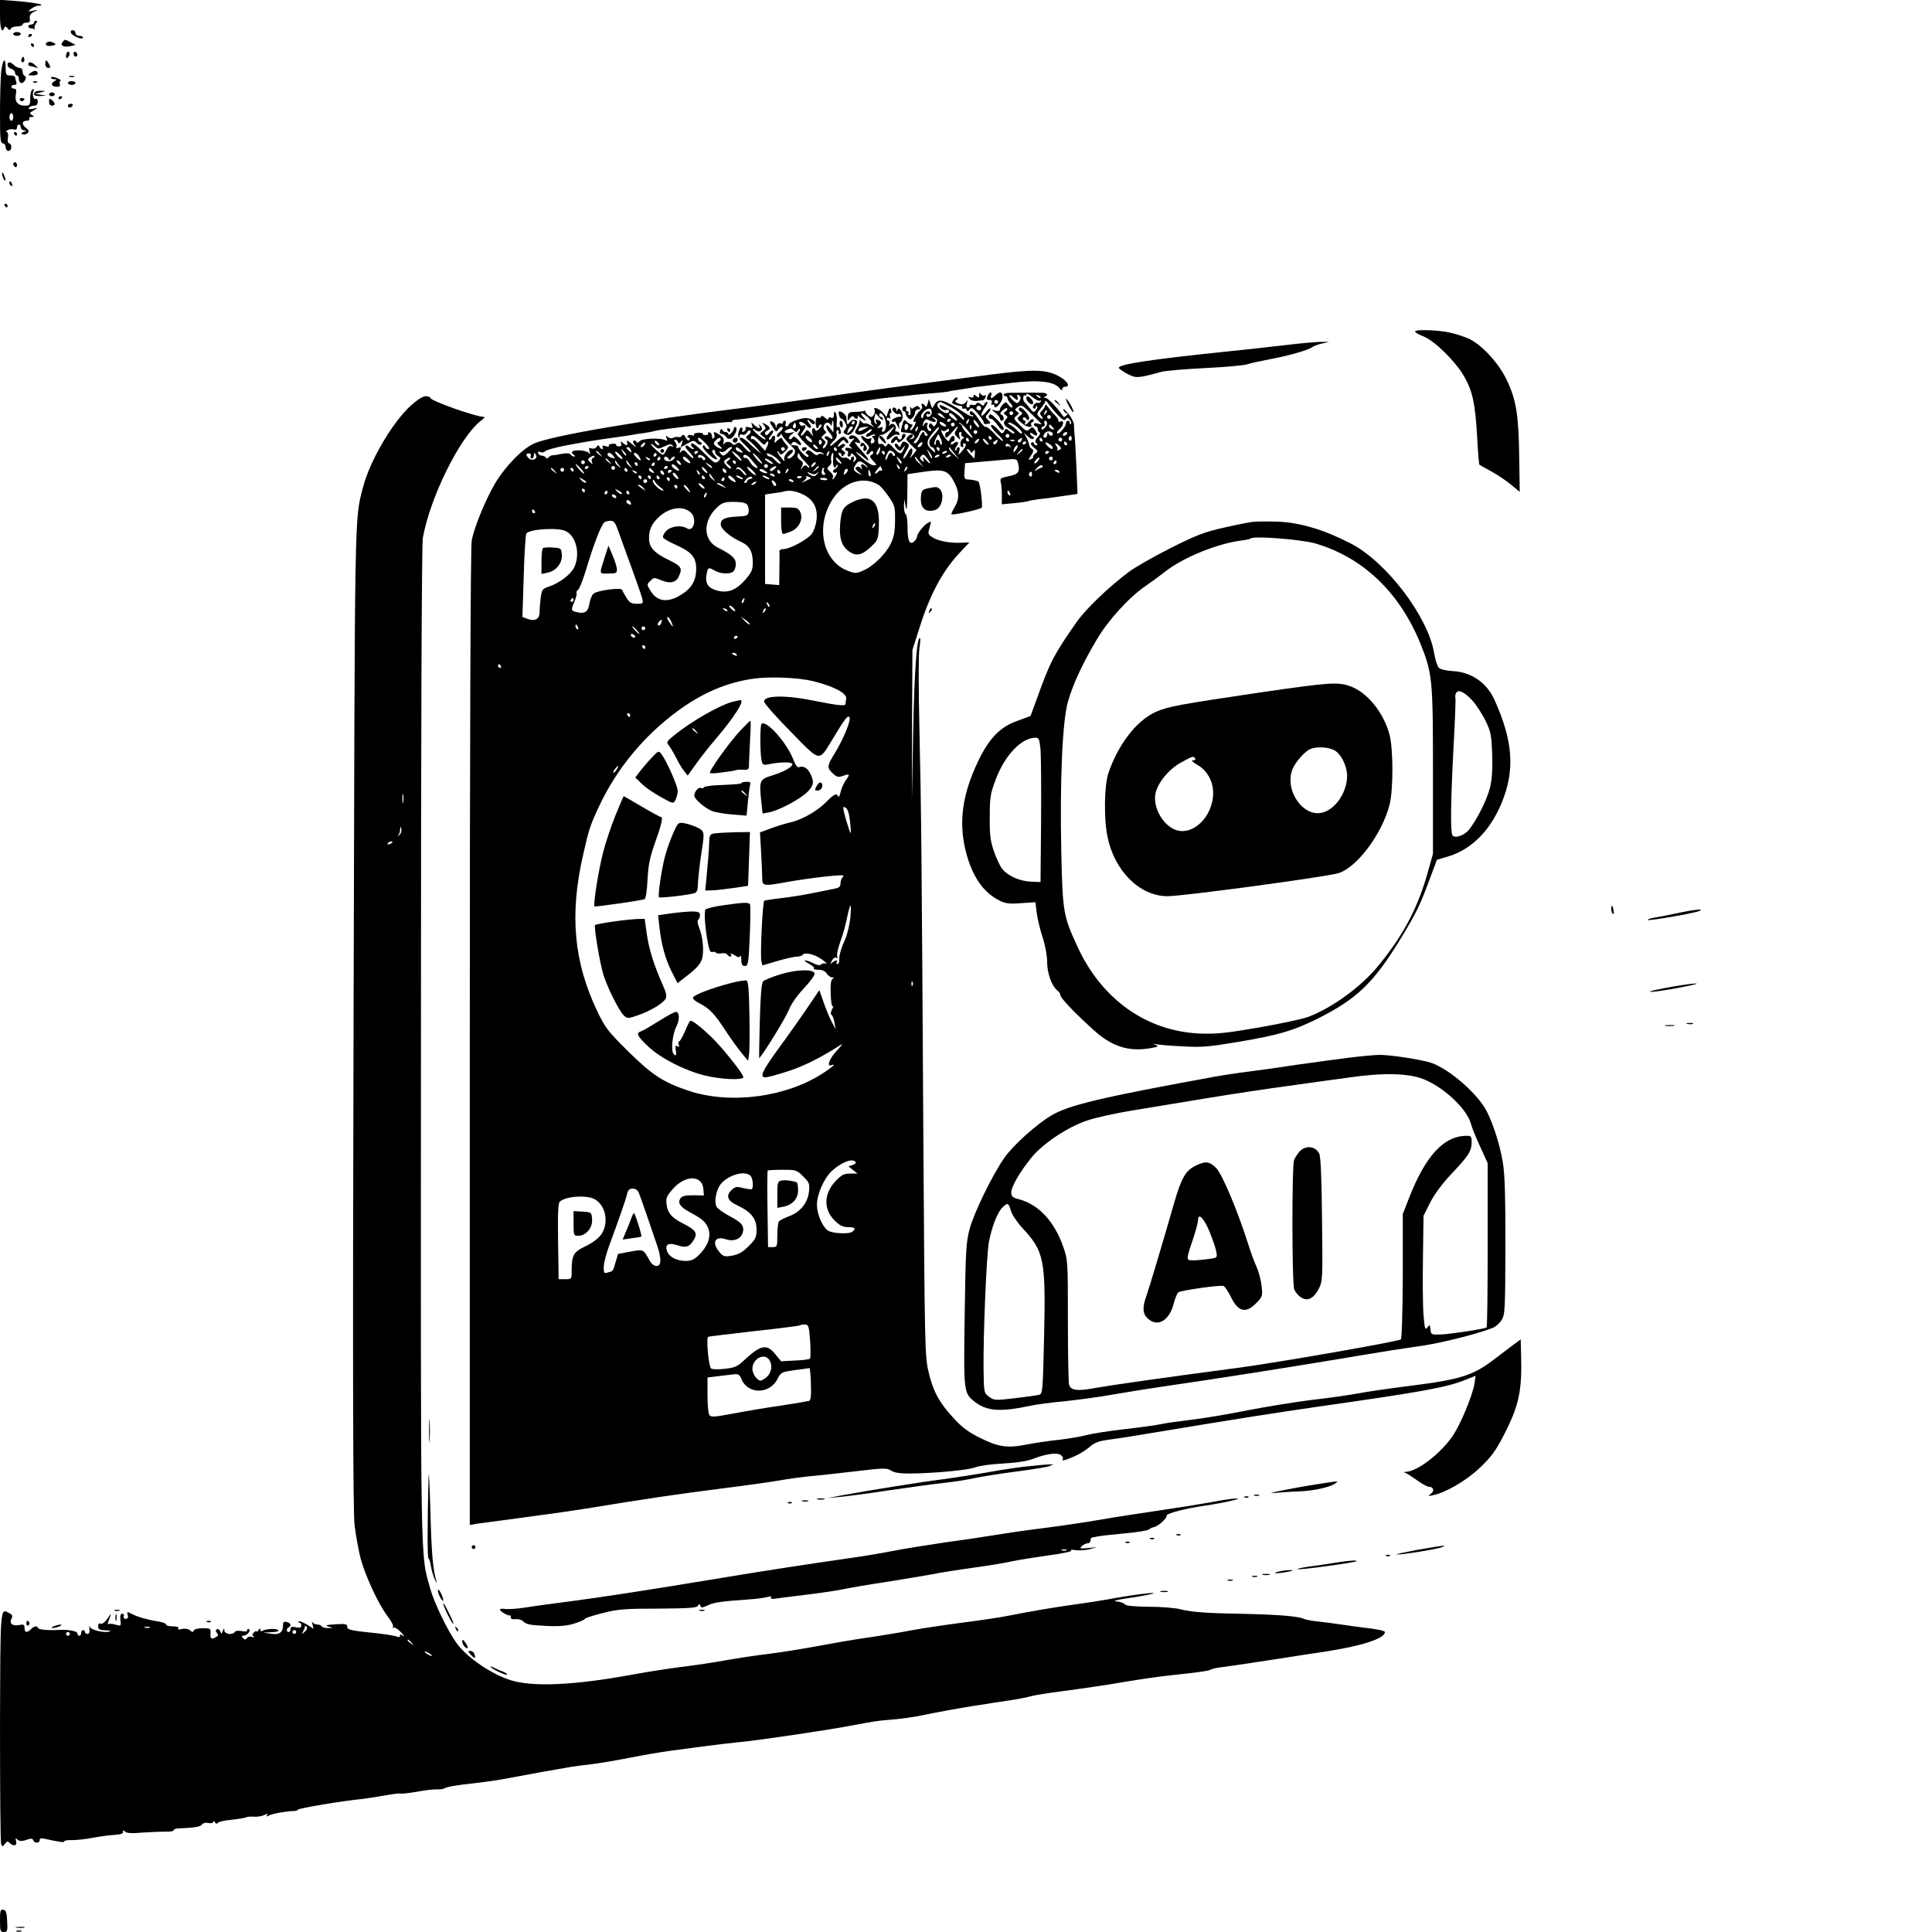 <?xml version="1.0" standalone="no"?>
<!DOCTYPE svg PUBLIC "-//W3C//DTD SVG 20010904//EN"
 "http://www.w3.org/TR/2001/REC-SVG-20010904/DTD/svg10.dtd">
<svg version="1.0" xmlns="http://www.w3.org/2000/svg"
 width="1024pt" height="1024pt" viewBox="0 0 1024 1024"
 preserveAspectRatio="xMidYMid meet">

<g transform="translate(0,1024) scale(0.1,-0.1)"
fill="#000000" stroke="none">
<path d="M0 10161 c0 -73 10 -102 23 -68 4 9 8 8 17 -3 9 -11 13 -12 17 -2 2
6 18 12 34 12 16 0 29 5 29 10 0 6 9 10 21 10 15 0 20 5 17 23 -2 15 4 26 22
34 25 12 25 12 -5 6 -29 -5 -29 -5 -10 10 11 9 29 17 39 17 11 0 17 2 15 5 -7
6 -71 15 -151 21 l-68 5 0 -80z"/>
<path d="M180 10120 c0 -5 -7 -10 -15 -10 -8 0 -15 -4 -15 -10 0 -5 6 -10 14
-10 8 0 16 -3 19 -7 2 -5 2 -2 0 6 -2 7 2 20 8 27 8 10 8 14 0 14 -6 0 -11 -4
-11 -10z"/>
<path d="M376 10066 c7 -17 64 -40 64 -25 0 5 -9 9 -20 9 -11 0 -20 7 -20 15
0 8 -7 15 -15 15 -8 0 -12 -6 -9 -14z"/>
<path d="M70 10060 c0 -5 9 -10 20 -10 11 0 20 5 20 10 0 6 -9 10 -20 10 -11
0 -20 -4 -20 -10z"/>
<path d="M150 10049 c0 -5 5 -7 10 -4 6 3 10 8 10 11 0 2 -4 4 -10 4 -5 0 -10
-5 -10 -11z"/>
<path d="M331 10016 c-15 -18 10 -29 45 -20 l25 6 -27 14 c-32 17 -29 17 -43
0z"/>
<path d="M247 10014 c-12 -13 3 -21 29 -16 19 3 22 7 12 13 -16 10 -32 11 -41
3z"/>
<path d="M165 10000 c3 -5 8 -10 11 -10 2 0 4 5 4 10 0 6 -5 10 -11 10 -5 0
-7 -4 -4 -10z"/>
<path d="M357 9964 c-4 -4 -7 -14 -7 -23 0 -11 3 -12 11 -4 6 6 10 16 7 23 -2
6 -7 8 -11 4z"/>
<path d="M390 9956 c0 -9 5 -16 10 -16 6 0 10 4 10 9 0 6 -4 13 -10 16 -5 3
-10 -1 -10 -9z"/>
<path d="M116 9931 c-4 -7 -5 -15 -2 -18 9 -9 19 4 14 18 -4 11 -6 11 -12 0z"/>
<path d="M6 9859 c-3 -34 -6 -133 -6 -220 0 -135 2 -159 15 -159 8 0 15 -9 15
-20 0 -11 7 -20 15 -20 8 0 15 9 15 20 0 11 -5 20 -11 20 -7 0 -10 12 -7 30 3
17 0 30 -6 30 -6 0 -4 5 4 10 8 5 23 7 33 4 11 -3 17 0 17 10 0 9 5 16 10 16
6 0 10 -7 10 -15 0 -8 8 -15 18 -16 15 0 15 -1 -2 -8 -15 -6 -16 -9 -5 -13 8
-3 19 0 26 7 8 9 6 15 -8 26 -25 18 -24 39 2 39 11 0 17 5 14 10 -3 6 2 10 12
10 15 0 16 2 3 10 -16 10 -15 11 15 29 18 10 16 10 -9 5 -21 -5 -27 -4 -22 5
4 6 16 11 27 11 13 0 19 7 19 21 0 11 -4 18 -9 15 -12 -8 -22 20 -14 41 4 11
3 14 -5 9 -7 -4 -12 -25 -12 -47 0 -36 -2 -39 -29 -39 -37 0 -55 22 -47 60 4
22 2 30 -9 30 -8 0 -15 5 -15 10 0 6 7 10 16 10 11 0 14 5 10 16 -3 9 -6 20
-6 25 0 5 -11 9 -25 9 -22 0 -25 4 -25 40 0 62 -16 47 -24 -21z m64 -239 c0
-11 -4 -20 -10 -20 -5 0 -10 9 -10 20 0 11 5 20 10 20 6 0 10 -9 10 -20z"/>
<path d="M240 9900 c0 -11 7 -20 15 -20 13 0 14 4 5 20 -6 11 -13 20 -15 20
-3 0 -5 -9 -5 -20z"/>
<path d="M40 9896 c0 -8 9 -18 20 -21 11 -3 20 -13 20 -21 0 -8 5 -14 10 -14
6 0 10 -9 10 -20 0 -11 6 -20 14 -20 17 0 31 33 17 38 -6 2 -11 12 -11 23 0
11 -7 19 -16 19 -8 0 -22 7 -30 15 -19 19 -34 19 -34 1z"/>
<path d="M150 9900 c0 -5 4 -10 9 -10 5 0 18 -3 28 -7 17 -6 17 -6 1 10 -18
19 -38 22 -38 7z"/>
<path d="M164 9855 c-18 -14 -18 -14 9 -15 15 0 27 4 27 9 0 18 -17 20 -36 6z"/>
<path d="M270 9829 c0 -5 8 -9 18 -9 16 -1 16 -1 -1 -11 -21 -13 -13 -29 15
-29 13 0 18 5 15 14 -3 8 -1 16 4 18 5 2 -4 8 -21 15 -16 6 -30 7 -30 2z"/>
<path d="M368 9833 c6 -2 18 -2 25 0 6 3 1 5 -13 5 -14 0 -19 -2 -12 -5z"/>
<path d="M178 9803 c7 -3 16 -2 19 1 4 3 -2 6 -13 5 -11 0 -14 -3 -6 -6z"/>
<path d="M360 9800 c0 -5 9 -10 20 -10 11 0 20 5 20 10 0 6 -9 10 -20 10 -11
0 -20 -4 -20 -10z"/>
<path d="M187 9753 c-15 -15 -5 -23 26 -22 l32 2 -30 5 -30 5 30 7 c29 7 29 8
4 9 -14 0 -29 -2 -32 -6z"/>
<path d="M260 9740 c0 -5 7 -10 15 -10 8 0 15 5 15 10 0 6 -7 10 -15 10 -8 0
-15 -4 -15 -10z"/>
<path d="M310 9719 c0 -5 5 -7 10 -4 6 3 10 8 10 11 0 2 -4 4 -10 4 -5 0 -10
-5 -10 -11z"/>
<path d="M105 9710 c4 -6 11 -8 16 -5 14 9 11 15 -7 15 -8 0 -12 -5 -9 -10z"/>
<path d="M260 9701 c0 -12 6 -21 15 -21 8 0 15 4 15 9 0 5 -7 14 -15 21 -13
10 -15 9 -15 -9z"/>
<path d="M360 9680 c0 -5 4 -10 9 -10 6 0 13 5 16 10 3 6 -1 10 -9 10 -9 0
-16 -4 -16 -10z"/>
<path d="M75 9530 c3 -5 8 -10 11 -10 2 0 4 5 4 10 0 6 -5 10 -11 10 -5 0 -7
-4 -4 -10z"/>
<path d="M70 9371 c0 -6 5 -13 10 -16 6 -3 10 1 10 9 0 9 -4 16 -10 16 -5 0
-10 -4 -10 -9z"/>
<path d="M11 9320 c0 -8 4 -22 9 -30 12 -18 12 -2 0 25 -6 13 -9 15 -9 5z"/>
<path d="M50 9271 c0 -6 4 -13 10 -16 6 -3 7 1 4 9 -7 18 -14 21 -14 7z"/>
<path d="M25 9150 c3 -5 8 -10 11 -10 2 0 4 5 4 10 0 6 -5 10 -11 10 -5 0 -7
-4 -4 -10z"/>
<path d="M7500 8483 c0 -5 21 -17 47 -27 58 -24 166 -130 212 -209 45 -77 60
-144 70 -320 4 -81 10 -149 12 -150 2 -2 31 -18 64 -36 33 -18 80 -50 105 -71
l45 -37 -3 191 c-3 218 -16 298 -66 402 -42 89 -131 185 -199 218 -29 13 -79
29 -111 35 -68 13 -176 15 -176 4z"/>
<path d="M6805 8410 c-82 -10 -222 -25 -310 -34 -390 -40 -565 -67 -565 -85 0
-5 20 -19 44 -32 47 -25 56 -24 181 10 22 6 126 15 230 20 105 5 206 14 225
20 19 6 73 18 120 27 95 17 207 49 225 64 6 5 29 14 51 19 l39 9 -45 0 c-25 0
-112 -8 -195 -18z"/>
<path d="M5255 8255 c-345 -44 -737 -96 -945 -127 -113 -16 -277 -38 -365 -49
-534 -65 -1015 -147 -1113 -189 -62 -27 -155 -122 -209 -214 -52 -89 -113
-239 -123 -303 -6 -35 -10 -1069 -10 -2637 l0 -2579 37 7 c21 3 126 17 233 31
107 14 263 36 345 49 315 52 488 77 715 106 129 16 271 36 315 44 44 8 112 17
150 21 39 3 147 15 242 26 158 19 174 19 195 5 16 -11 45 -16 98 -16 130 1
314 18 350 33 19 8 85 17 146 20 73 4 129 13 160 25 72 28 132 35 149 18 8 -7
11 -16 8 -20 -12 -12 15 -6 61 15 26 11 62 33 80 49 27 24 48 32 107 40 41 5
155 23 254 40 384 64 646 105 855 135 535 76 676 101 773 140 l58 23 -6 -41
c-10 -63 -73 -215 -115 -277 -63 -93 -186 -188 -247 -191 -14 0 -15 -2 -3 -6
8 -3 36 -21 61 -39 26 -19 54 -34 62 -34 25 0 32 -22 11 -37 -17 -13 -17 -14
11 -8 70 15 178 78 249 146 57 54 83 88 123 166 84 161 101 240 95 436 l-2 78
-42 -31 c-24 -18 -64 -49 -91 -69 -117 -91 -182 -112 -451 -146 -111 -14 -237
-32 -281 -41 -44 -8 -153 -24 -243 -34 -89 -11 -242 -36 -340 -55 -97 -20
-231 -42 -297 -50 -66 -8 -141 -18 -165 -24 -25 -5 -110 -17 -190 -26 -80 -9
-170 -23 -200 -31 -30 -8 -95 -19 -145 -25 -49 -5 -127 -16 -172 -25 -104 -21
-151 -14 -253 37 -59 30 -94 56 -137 104 -76 82 -108 142 -132 246 -19 80 -20
139 -27 1229 -9 1528 -11 1741 -21 2180 -5 214 -5 396 0 424 4 26 6 50 4 53
-17 16 -31 -173 -37 -497 l-7 -365 1 400 2 400 38 119 c56 178 123 302 216
400 l48 51 -54 -2 c-60 -1 -120 12 -148 33 -17 12 -18 18 -9 49 10 32 10 34
-7 25 -23 -12 -60 -59 -60 -75 0 -7 -7 -18 -16 -26 -23 -19 -34 4 -34 78 0 34
-4 65 -10 68 -5 3 -9 23 -9 43 l2 37 7 -40 c5 -29 8 -11 9 66 l1 106 90 13
c105 15 126 7 160 -60 25 -50 25 -86 -1 -129 -11 -18 -18 -35 -16 -37 6 -6
150 25 160 35 7 7 -7 128 -17 138 -5 5 -34 11 -59 12 -15 1 -18 8 -15 44 l3
42 80 7 c44 4 106 9 137 12 54 5 58 4 64 -19 11 -46 2 -59 -49 -69 -42 -8 -48
-12 -43 -30 3 -12 6 -43 6 -70 l0 -49 63 6 c34 3 69 8 77 11 8 3 33 7 55 10
22 2 77 9 123 16 l83 12 -6 147 c-4 80 -8 157 -10 171 -1 14 -3 36 -3 50 -1
14 -15 41 -32 60 -16 19 -27 27 -24 18 3 -10 11 -18 17 -18 7 0 7 -4 -1 -12
-6 -6 -13 -10 -15 -7 -33 48 -82 99 -95 100 -11 0 -12 3 -4 6 19 8 14 19 -10
21 -21 1 -84 1 -175 0 -18 0 -33 -4 -33 -9 0 -5 5 -9 10 -9 6 0 10 -5 10 -11
0 -6 7 -17 15 -26 9 -8 13 -18 10 -22 -4 -3 -13 2 -20 13 -13 17 -15 17 -29 3
-9 -9 -16 -21 -16 -27 0 -8 -9 -10 -22 -7 l-23 6 23 -19 c12 -10 22 -23 22
-29 0 -6 5 -11 10 -11 14 0 12 28 -2 32 -9 3 -8 10 5 22 10 10 21 15 25 12 3
-4 0 -11 -8 -17 -13 -8 -13 -10 0 -19 12 -7 12 -12 2 -22 -19 -19 -14 -32 19
-51 18 -10 29 -20 25 -24 -3 -3 -14 2 -25 11 -18 17 -20 17 -29 0 -9 -16 -12
-15 -35 12 -14 16 -29 25 -34 21 -4 -5 9 -24 30 -44 21 -19 36 -37 33 -40 -3
-3 -24 14 -45 38 -22 24 -43 40 -47 36 -4 -3 -20 14 -35 38 -27 42 -49 58 -49
35 0 -5 5 -10 12 -10 6 0 8 -3 5 -6 -4 -4 -24 4 -44 18 -107 70 -140 80 -160
44 l-12 -21 -9 24 -9 25 -7 -25 c-4 -14 -9 -19 -13 -11 -2 6 -9 12 -14 12 -6
0 -7 -5 -3 -12 4 -6 1 -16 -7 -22 -25 -20 -51 -74 -29 -61 6 4 5 -5 -2 -19 -6
-14 -16 -26 -21 -26 -5 0 -4 7 3 15 8 9 8 15 2 15 -6 0 -17 7 -26 15 -14 14
-16 12 -24 -17 -5 -18 -8 -35 -6 -37 2 -2 18 -4 36 -5 34 -2 47 -26 18 -33
-13 -4 -13 -3 0 6 8 5 11 13 7 17 -4 4 -15 1 -23 -8 -15 -14 -13 -18 14 -45
l30 -29 -19 -24 c-19 -23 -20 -23 -9 -2 6 12 8 27 4 33 -4 6 -13 -2 -21 -20
-9 -17 -19 -31 -24 -31 -5 0 1 16 13 36 18 30 19 37 7 45 -20 13 -26 11 -33
-8 -6 -15 -8 -15 -16 -3 -5 8 -12 11 -16 7 -4 -4 0 -15 9 -24 16 -16 18 -16
32 2 14 19 15 18 4 -7 -13 -30 -21 -28 -62 17 -14 15 -20 17 -26 6 -6 -10 -10
-10 -16 -1 -4 6 -13 9 -20 7 -8 -4 -12 4 -11 21 1 18 7 27 18 27 9 0 28 11 42
24 33 31 33 23 1 -15 -26 -31 -17 -47 11 -19 9 9 23 14 31 11 9 -4 13 -1 10 6
-2 7 -9 12 -15 11 -7 -2 -9 4 -5 13 7 20 -18 38 -30 21 -6 -8 -7 -6 -3 6 3 9
1 17 -4 17 -6 0 -10 5 -10 11 0 5 5 7 12 3 8 -5 9 -2 5 9 -3 10 -2 17 3 17 5
0 6 8 3 17 -5 14 -8 12 -16 -10 l-9 -27 -17 22 c-17 20 -57 36 -46 18 7 -11
-5 -40 -17 -40 -13 0 -39 28 -30 33 4 2 0 2 -8 -1 -8 -3 -31 -5 -50 -5 -30 -1
-35 -5 -37 -26 -1 -24 0 -24 12 -8 8 12 15 14 20 8 9 -15 25 -14 21 2 -1 6 -1
9 2 4 2 -4 13 -12 25 -19 22 -11 22 -11 3 11 -11 11 -15 21 -10 21 15 -1 57
-40 51 -47 -4 -3 1 -13 11 -21 10 -8 5 -7 -11 3 -16 9 -31 14 -34 11 -3 -3
-12 2 -20 12 -8 9 -12 12 -8 5 3 -7 -2 -24 -11 -39 -14 -21 -15 -27 -4 -34 15
-10 38 -3 63 18 9 8 17 10 17 5 0 -6 -7 -13 -15 -17 -8 -3 -15 -10 -15 -16 0
-7 6 -7 21 0 11 7 23 9 27 6 3 -3 0 -6 -8 -6 -9 0 -10 -3 -1 -13 11 -14 6 -27
-10 -27 -5 0 -5 7 -2 17 4 11 3 14 -6 9 -6 -4 -19 -2 -27 5 -27 22 -26 0 1
-25 23 -22 26 -28 15 -41 -7 -9 -10 -19 -6 -22 4 -4 11 -1 16 7 5 8 12 11 17
7 4 -5 1 -12 -7 -17 -12 -7 -11 -13 7 -32 22 -23 22 -24 3 -24 -11 0 -39 18
-62 39 -24 21 -36 35 -28 31 8 -4 25 -16 37 -27 39 -35 33 -14 -8 31 -43 48
-46 54 -24 46 20 -8 19 1 -1 25 -17 19 -44 18 -44 -1 0 -6 8 -7 17 -4 14 6 14
4 -2 -14 -17 -18 -17 -23 -5 -31 11 -8 9 -9 -7 -4 -14 4 -23 2 -23 -4 0 -6 4
-11 10 -11 5 0 7 -7 4 -15 -4 -8 -1 -15 5 -15 6 0 11 5 11 12 0 8 6 6 17 -5
14 -14 15 -19 4 -29 -10 -11 -11 -10 -6 5 4 10 2 17 -4 17 -6 0 -11 -5 -11
-12 0 -9 -3 -9 -11 -1 -6 6 -17 9 -24 7 -6 -3 -18 2 -25 11 -8 10 -9 15 -1 15
6 0 11 -5 11 -12 0 -9 3 -9 12 0 10 10 10 15 -2 22 -13 9 -13 11 0 19 8 6 11
13 7 17 -3 4 -13 1 -22 -6 -20 -17 -19 -3 1 17 13 14 17 14 24 2 5 -7 12 -10
16 -7 3 4 -1 14 -10 23 -17 17 -18 16 -67 -27 -10 -10 -19 -14 -19 -10 0 5 9
17 20 27 13 11 18 25 14 37 -3 10 0 18 6 18 6 0 8 -4 5 -10 -3 -5 -1 -10 5
-10 7 0 9 7 6 16 -3 9 -6 18 -6 20 0 3 -4 3 -10 -1 -5 -3 -7 8 -5 27 2 18 0
40 -5 48 -8 12 -10 11 -10 -7 0 -16 -4 -21 -15 -17 -8 4 -15 1 -15 -6 0 -7 -7
-4 -17 6 -10 10 -19 12 -21 6 -2 -6 -9 -9 -16 -6 -9 3 -13 -5 -13 -26 0 -16 4
-30 9 -30 4 0 8 5 8 10 0 6 5 10 12 10 6 0 3 -9 -8 -21 -10 -11 -20 -16 -22
-10 -7 22 -23 10 -17 -11 6 -23 6 -23 -10 -3 -15 19 -17 19 -29 3 -19 -26 -30
-22 -12 4 20 28 20 39 2 32 -7 -3 -16 2 -19 10 -8 19 22 10 40 -12 7 -9 16
-12 20 -9 4 4 1 13 -5 19 -7 7 -12 16 -12 22 0 5 6 1 14 -10 8 -10 18 -15 23
-11 12 12 -21 33 -49 31 -33 -2 -88 -24 -88 -35 0 -5 -5 -9 -11 -9 -6 0 -9 7
-5 15 3 8 1 15 -4 15 -6 0 -10 -4 -10 -10 0 -5 -6 -7 -14 -4 -8 3 -16 -2 -19
-13 -4 -15 -5 -15 -6 -2 0 9 -8 19 -16 23 -19 7 -19 1 2 -30 16 -25 18 -25 30
-8 7 10 16 14 20 10 5 -4 -2 -16 -15 -26 -12 -10 -18 -21 -13 -24 5 -4 12 0
15 6 5 10 7 10 12 -1 4 -8 22 -29 41 -47 30 -29 32 -35 21 -54 -7 -11 -20 -20
-28 -20 -11 1 -9 6 8 20 12 10 18 21 13 25 -16 9 -51 -32 -44 -52 3 -11 -3 -7
-15 9 -12 14 -22 30 -22 35 0 4 5 1 10 -7 8 -13 12 -12 31 7 20 19 20 23 6 37
-8 9 -17 21 -20 28 -3 10 -10 8 -25 -5 -20 -18 -20 -18 -15 2 3 12 1 21 -6 21
-6 0 -11 -4 -11 -10 0 -5 -5 -10 -12 -10 -6 0 -3 9 7 20 10 11 15 23 12 27 -4
4 -13 -2 -21 -12 -9 -13 -15 -15 -20 -6 -4 6 0 14 8 17 22 9 20 21 -6 35 -21
11 -22 11 -9 -5 12 -14 12 -18 -5 -31 -19 -13 -19 -14 1 -29 11 -8 16 -15 10
-15 -12 0 -65 45 -65 55 0 3 7 1 15 -6 22 -18 46 4 26 23 -11 10 -13 10 -7 0
10 -18 -4 -16 -26 4 -18 16 -18 16 -12 -1 6 -15 3 -17 -15 -11 -14 4 -21 3
-19 -5 2 -7 -3 -15 -11 -18 -8 -2 -11 0 -7 6 3 6 2 13 -3 16 -10 6 -25 -43
-16 -52 3 -3 5 0 5 7 0 8 7 11 15 7 8 -3 19 2 24 12 5 9 13 13 18 9 4 -5 0
-15 -10 -22 -17 -12 -17 -14 5 -32 13 -10 32 -30 43 -43 l20 -25 -25 20 c-13
11 -35 30 -48 43 -22 21 -42 29 -42 16 0 -3 14 -19 31 -35 18 -16 29 -32 26
-36 -3 -3 -18 9 -33 26 -21 26 -29 29 -41 19 -9 -7 -17 -8 -21 -2 -11 15 -34
16 -44 2 -6 -9 -7 -6 -3 8 4 16 -1 26 -19 38 -31 20 -37 20 -30 2 3 -8 1 -17
-4 -20 -5 -3 -9 2 -8 11 0 9 -5 18 -13 21 -8 2 -11 0 -8 -5 3 -5 -3 -9 -13 -9
-10 0 -17 3 -15 7 3 3 -9 6 -24 5 -16 -1 -26 -5 -23 -10 3 -5 -2 -7 -11 -3 -9
3 -19 2 -22 -3 -4 -6 -1 -10 5 -10 6 0 8 -5 4 -11 -4 -8 -11 -4 -19 11 -8 16
-14 19 -20 11 -4 -7 -13 -10 -19 -8 -7 3 -19 1 -27 -3 -8 -5 -19 -4 -28 3 -12
10 -14 9 -8 -6 5 -12 3 -16 -5 -11 -23 14 -122 11 -137 -4 -10 -10 -16 -11
-19 -3 -2 6 -8 8 -14 5 -5 -3 -2 -15 9 -27 10 -12 2 -8 -16 8 -23 20 -32 24
-28 13 7 -21 -3 -23 -22 -5 -11 10 -13 9 -9 -3 4 -10 0 -16 -12 -16 -10 0 -16
4 -14 8 3 4 -6 7 -20 6 -13 -1 -22 -6 -19 -11 3 -5 -4 -6 -17 -2 -15 5 -20 4
-16 -4 4 -6 3 -11 -3 -11 -5 0 -12 6 -14 13 -4 9 -8 9 -15 -2 -6 -8 -17 -11
-27 -8 -13 6 -15 3 -10 -16 4 -15 3 -18 -3 -9 -10 15 -76 21 -89 8 -4 -4 -1
-11 7 -16 9 -6 10 -10 3 -10 -6 0 -15 5 -19 11 -4 7 -20 8 -43 4 -20 -4 -43
-8 -51 -8 -8 0 -18 -5 -22 -11 -5 -7 -11 -8 -15 -1 -5 6 -14 10 -22 10 -8 0
-16 6 -19 13 -2 8 2 10 13 6 9 -4 20 -2 24 4 4 6 54 20 111 31 108 20 134 25
257 42 39 5 82 12 94 14 13 3 41 7 64 10 22 3 47 8 56 11 31 9 394 52 402 47
4 -2 7 0 7 4 0 5 10 9 23 9 12 0 58 6 102 12 44 7 96 14 115 17 19 3 46 7 60
10 14 3 77 12 140 20 63 9 153 22 200 30 111 18 143 23 215 30 33 3 76 8 95
10 19 3 71 7 115 11 44 3 82 8 85 9 3 2 26 6 50 9 25 4 56 9 70 11 14 3 48 7
75 10 28 3 86 10 130 15 148 18 233 9 262 -29 8 -11 12 -12 13 -3 0 6 7 12 16
12 31 0 9 34 -38 58 -65 34 -133 35 -353 7z m257 -139 c7 4 8 2 4 -5 -4 -6
-11 -9 -16 -6 -4 3 -13 -2 -19 -9 -8 -10 -9 -16 -1 -21 5 -3 10 -1 10 6 0 7 3
9 6 6 4 -4 1 -13 -6 -22 -11 -13 -15 -11 -33 13 -12 15 -24 29 -28 32 -9 8 -7
40 3 34 4 -3 8 0 8 6 0 7 14 0 31 -14 17 -14 36 -23 41 -20z m-119 4 c3 0 3 7
0 17 -4 11 -3 14 5 9 14 -8 15 -16 3 -35 -7 -10 -12 -10 -30 5 -11 10 -21 23
-21 28 0 5 8 2 18 -7 10 -10 21 -17 25 -17z m122 12 c-3 -3 -11 0 -18 7 -9 10
-8 11 6 5 10 -3 15 -9 12 -12z m92 -92 c25 -26 35 -32 41 -22 7 10 11 10 22
-3 7 -8 10 -18 6 -22 -3 -3 -6 -1 -6 5 0 7 -4 12 -10 12 -5 0 -10 -6 -10 -13
0 -18 -38 -62 -47 -54 -3 4 4 16 16 26 21 19 21 48 0 36 -5 -4 -9 -1 -9 6 0 6
-8 19 -18 28 -10 9 -26 27 -35 41 -9 13 -17 19 -17 13 0 -6 -7 -19 -16 -28
-13 -12 -14 -19 -4 -30 16 -19 3 -20 -15 -2 -11 12 -9 18 11 42 13 15 24 33
24 39 0 6 8 -1 17 -14 9 -14 32 -41 50 -60z m-582 50 c47 -24 85 -56 85 -71 0
-7 -8 -3 -17 8 -21 23 -113 76 -113 65 0 -15 22 -30 36 -25 8 3 14 0 14 -6 0
-18 -28 -12 -50 11 -18 19 -17 29 5 38 1 0 18 -9 40 -20z m495 -98 c0 -2 -9 0
-20 3 -11 4 -20 2 -20 -4 0 -6 5 -11 10 -11 6 0 10 -6 10 -14 0 -8 5 -16 10
-18 6 -2 2 -13 -9 -24 -14 -16 -17 -24 -8 -33 8 -8 8 -11 -1 -11 -7 0 -12 5
-12 11 0 5 -5 7 -12 3 -8 -5 -4 -13 13 -27 22 -17 22 -20 6 -31 -9 -7 -14 -15
-11 -18 2 -3 -3 -8 -12 -12 -15 -6 -15 -4 1 20 14 22 15 28 4 35 -8 5 -14 14
-14 21 -1 7 -7 24 -14 38 l-14 25 22 -19 c11 -11 24 -16 29 -11 4 4 1 10 -5
12 -7 3 -13 9 -13 15 0 6 6 5 15 -2 22 -18 30 -5 12 20 -13 19 -16 19 -30 6
-14 -14 -19 -12 -51 20 -34 34 -35 37 -19 50 16 12 16 15 3 23 -13 9 -12 12 5
24 18 14 23 11 72 -37 29 -28 53 -52 53 -54z m-583 54 c-7 -18 -27 -22 -27 -5
0 5 5 7 10 4 6 -3 10 -1 10 4 0 20 -28 11 -35 -11 -4 -17 -8 -19 -12 -9 -8 19
36 56 50 42 5 -5 7 -17 4 -25z m604 1 c-10 -9 -11 -8 -5 6 3 10 9 15 12 12 3
-3 0 -11 -7 -18z m-171 3 c0 -5 -4 -10 -10 -10 -5 0 -10 5 -10 10 0 6 5 10 10
10 6 0 10 -4 10 -10z m-690 -32 c0 6 -4 12 -10 12 -5 0 -10 5 -10 10 0 18 17
10 27 -13 14 -30 11 -69 -5 -75 -7 -2 -10 2 -6 12 5 12 2 15 -12 10 -16 -6
-17 -5 -6 7 16 17 15 26 -4 33 -12 5 -15 2 -10 -11 6 -14 4 -15 -4 -7 -7 7 -9
21 -5 33 l6 21 19 -22 c11 -13 19 -17 20 -10z m321 15 c13 -15 12 -15 -8 -4
-24 12 -29 21 -14 21 5 0 15 -7 22 -17z m62 -3 c9 -11 13 -20 9 -20 -10 1 -42
26 -42 34 0 12 16 6 33 -14z m507 0 c0 -5 -4 -10 -10 -10 -5 0 -10 5 -10 10 0
6 5 10 10 10 6 0 10 -4 10 -10z m-603 -16 c1 -5 -2 -16 -7 -24 -8 -12 -11 -13
-19 -1 -6 10 -10 10 -16 1 -4 -7 -2 -16 5 -20 8 -5 8 -10 2 -14 -11 -7 -25 21
-16 35 3 5 1 9 -5 9 -5 0 -12 -6 -14 -12 -3 -7 -6 -8 -6 -3 0 6 3 16 8 24 7
10 13 11 31 1 25 -13 42 -4 20 11 -13 9 -13 10 -1 7 8 -3 16 -8 18 -14z m73 2
c0 -3 -4 -8 -10 -11 -5 -3 -10 -1 -10 4 0 6 5 11 10 11 6 0 10 -2 10 -4z m93
-11 c-3 -9 -8 -14 -10 -11 -3 3 -2 9 2 15 9 16 15 13 8 -4z m57 -28 c0 -5 -7
-2 -15 7 -8 8 -15 20 -15 27 0 14 29 -20 30 -34z m-772 2 l-1 -31 -18 23 c-14
17 -19 20 -19 8 0 -8 9 -25 19 -36 21 -23 16 -40 -6 -21 -7 6 -17 8 -20 4 -4
-4 -1 -11 6 -15 10 -7 11 -13 1 -31 -6 -12 -14 -19 -17 -16 -3 3 -1 12 6 19 9
11 8 17 -4 27 -14 11 -13 14 2 26 14 11 15 15 5 22 -15 10 -5 42 13 42 7 0 16
-6 18 -12 3 -8 6 -6 6 5 1 9 3 17 5 17 3 0 4 -14 4 -31z m597 3 c-7 -8 -35 7
-35 18 0 6 7 6 20 -2 10 -7 17 -14 15 -16z m535 14 c0 -7 -7 -19 -15 -26 -10
-9 -15 -9 -15 -1 0 6 5 11 11 11 6 0 9 7 5 15 -3 8 -1 15 4 15 6 0 10 -6 10
-14z m-1334 -23 c-10 -10 -19 5 -10 18 6 11 8 11 12 0 2 -7 1 -15 -2 -18z
m597 1 c-7 -20 -19 -17 -19 5 0 11 6 17 13 14 6 -3 9 -11 6 -19z m247 16 c0
-5 -4 -10 -10 -10 -5 0 -10 5 -10 10 0 6 5 10 10 10 6 0 10 -4 10 -10z m68
-30 c18 -22 30 -40 27 -40 -10 0 -55 48 -55 59 0 5 -6 12 -12 14 -7 3 -8 6 -3
6 6 0 25 -17 43 -39z m266 15 c16 -14 26 -28 23 -32 -4 -3 -15 3 -24 14 -10
11 -27 25 -38 31 -14 8 -16 11 -5 12 8 0 28 -11 44 -25z m-247 -7 c-3 -8 -6
-5 -6 6 -1 11 2 17 5 13 3 -3 4 -12 1 -19z m433 7 c11 -13 10 -14 -4 -9 -9 3
-16 10 -16 15 0 13 6 11 20 -6z m-1000 -10 c-26 -14 -36 -13 -27 2 3 5 16 9
29 10 l23 2 -25 -14z m283 0 c-3 -9 -8 -14 -10 -11 -3 3 -2 9 2 15 9 16 15 13
8 -4z m100 -15 c-10 -12 -24 -28 -30 -35 -13 -14 -8 -45 7 -45 4 0 11 -7 14
-16 6 -14 4 -15 -9 -4 -37 31 -38 49 -4 91 17 22 33 38 36 35 2 -2 -4 -14 -14
-26z m105 10 c-11 -16 -10 -23 6 -37 17 -17 18 -17 11 5 -4 14 -2 22 5 22 6 0
9 -4 6 -9 -4 -5 0 -12 6 -15 10 -5 10 -7 1 -12 -16 -7 -17 -44 -2 -44 5 0 7 5
4 10 -3 6 -1 10 4 10 17 0 13 -15 -10 -41 -21 -24 -21 -24 -15 -1 5 13 3 22
-3 22 -6 0 -11 -5 -11 -12 0 -6 -3 -8 -6 -5 -4 4 -1 13 6 22 17 20 5 32 -15
15 -10 -8 -15 -9 -15 -1 0 6 5 11 10 11 6 0 10 7 10 15 0 21 -16 19 -25 -2 -6
-16 -8 -16 -26 6 -17 21 -28 53 -12 38 3 -4 12 -2 20 4 9 9 13 8 13 0 0 -6 -4
-11 -10 -11 -5 0 -10 -7 -10 -15 0 -22 8 -19 37 15 28 34 39 39 21 10z m-860
-2 c10 -10 15 -10 22 2 6 9 10 10 10 3 0 -6 -5 -15 -10 -18 -15 -9 87 -108
104 -102 7 3 19 1 27 -5 11 -8 11 -9 -3 -4 -10 3 -20 1 -23 -4 -3 -6 -16 -1
-27 10 -16 15 -25 17 -32 9 -8 -8 -7 -13 2 -16 6 -3 9 -9 6 -14 -6 -10 -54 38
-54 54 0 4 -10 7 -22 7 -17 0 -19 3 -10 12 8 8 15 8 27 -2 25 -21 29 -4 5 20
-18 18 -24 20 -31 9 -4 -7 -12 -10 -16 -5 -4 4 1 15 12 23 19 15 19 15 -7 9
-28 -6 -40 8 -15 17 19 8 22 8 35 -5z m702 -13 c9 -10 9 -15 1 -15 -6 0 -11 5
-11 10 0 21 -16 9 -27 -20 -6 -16 -17 -30 -24 -30 -9 0 -8 5 3 18 8 9 18 25
21 35 8 21 21 22 37 2z m270 5 c0 -5 -4 -10 -10 -10 -5 0 -10 5 -10 10 0 6 5
10 10 10 6 0 10 -4 10 -10z m400 -11 c0 -13 -18 -11 -23 4 -3 7 -6 5 -6 -5 -1
-10 -5 -18 -11 -18 -13 0 -13 13 1 27 12 12 39 7 39 -8z m75 1 c-3 -5 -11 -10
-16 -10 -6 0 -7 5 -4 10 3 6 11 10 16 10 6 0 7 -4 4 -10z m-664 -55 c-3 -5 -7
-2 -9 8 -4 22 -22 22 -22 0 0 -9 -3 -13 -7 -10 -3 4 0 18 7 32 l13 25 12 -23
c6 -12 9 -26 6 -32z m359 45 c0 -5 -4 -10 -10 -10 -5 0 -10 5 -10 10 0 6 5 10
10 10 6 0 10 -4 10 -10z m-1324 -27 c17 -19 28 -24 31 -15 3 6 8 12 13 12 4 0
3 -11 -3 -24 l-12 -25 -31 34 c-17 19 -34 32 -38 28 -3 -3 -6 -1 -6 5 0 20 18
14 46 -15z m269 13 c8 -7 11 -16 8 -19 -5 -6 -33 17 -33 27 0 10 11 7 25 -8z
m960 4 c3 -5 1 -10 -4 -10 -6 0 -11 5 -11 10 0 6 2 10 4 10 3 0 8 -4 11 -10z
m425 -6 c0 -8 -5 -12 -10 -9 -6 4 -8 11 -5 16 9 14 15 11 15 -7z m-1940 -24
c18 -18 24 -30 15 -30 -7 0 -15 6 -18 13 -2 6 -8 9 -12 4 -5 -4 8 -23 29 -43
38 -36 64 -40 32 -5 -11 12 -14 21 -7 26 6 3 11 -1 11 -9 0 -8 8 -19 17 -24
15 -9 15 -11 0 -26 -15 -15 -21 -12 -76 44 -37 37 -62 56 -67 49 -3 -6 0 -15
7 -20 8 -5 9 -9 4 -9 -6 0 -16 5 -23 12 -6 6 -15 9 -18 5 -4 -4 5 -19 20 -33
14 -15 24 -29 21 -32 -3 -3 -15 7 -28 21 -18 22 -25 25 -35 15 -11 -11 -12 -9
-6 6 6 16 4 18 -10 13 -10 -4 -15 -3 -11 4 4 5 1 16 -5 24 -8 9 -8 15 -2 15 6
0 13 -6 15 -12 4 -10 8 -9 17 2 9 12 10 11 5 -8 l-7 -23 35 20 c32 18 36 18
50 3 9 -9 20 -12 24 -8 5 5 2 11 -4 13 -13 5 -18 23 -8 23 3 0 19 -13 35 -30z
m80 21 c0 -5 -6 -11 -12 -14 -9 -3 -7 -10 7 -21 13 -11 15 -15 5 -14 -8 2 -21
9 -28 15 -11 10 -11 15 0 27 15 17 28 20 28 7z m1315 -1 c3 -5 1 -10 -4 -10
-6 0 -11 5 -11 10 0 6 2 10 4 10 3 0 8 -4 11 -10z m50 -9 c-3 -6 -11 -11 -16
-11 -5 0 -4 6 3 14 14 16 24 13 13 -3z m55 -17 c0 -3 -7 -1 -15 6 -8 7 -15 17
-15 22 0 5 7 3 15 -6 8 -8 15 -18 15 -22z m174 21 c-4 -8 -11 -12 -16 -9 -6 4
-5 10 3 15 19 12 19 11 13 -6z m111 5 c3 -5 1 -10 -4 -10 -6 0 -11 5 -11 10 0
6 2 10 4 10 3 0 8 -4 11 -10z m105 0 c0 -5 -4 -10 -10 -10 -5 0 -10 5 -10 10
0 6 5 10 10 10 6 0 10 -4 10 -10z m-2135 -29 c-6 -5 -25 10 -25 20 0 5 6 4 14
-3 8 -7 12 -15 11 -17z m860 20 c3 -5 1 -12 -5 -16 -5 -3 -10 1 -10 9 0 18 6
21 15 7z m929 -6 c-4 -8 -11 -12 -16 -9 -6 4 -5 10 3 15 19 12 19 11 13 -6z
m93 9 c-3 -3 -12 -4 -19 -1 -8 3 -5 6 6 6 11 1 17 -2 13 -5z m-1962 -23 c-3
-6 -11 -11 -16 -11 -5 0 -4 6 3 14 14 16 24 13 13 -3z m1470 0 c-3 -6 -11 -11
-17 -11 -6 0 -6 6 2 15 14 17 26 13 15 -4z m555 15 c0 -3 -4 -8 -10 -11 -5 -3
-10 -1 -10 4 0 6 5 11 10 11 6 0 10 -2 10 -4z m140 -28 c0 -12 -10 -9 -26 6
-20 21 -17 28 6 14 11 -7 20 -16 20 -20z m75 22 c3 -5 1 -10 -4 -10 -6 0 -11
5 -11 10 0 6 2 10 4 10 3 0 8 -4 11 -10z m-2134 -16 c23 12 36 13 43 6 8 -8 6
-9 -5 -5 -10 4 -19 -3 -27 -20 -6 -14 -15 -25 -19 -25 -10 0 -63 48 -63 57 0
3 9 -2 19 -11 19 -17 22 -17 52 -2z m814 -13 c-6 -5 -25 10 -25 20 0 5 6 4 14
-3 8 -7 12 -15 11 -17z m1021 11 c1 -7 0 -8 -3 -2 -2 5 -9 8 -14 4 -5 -3 -9 0
-9 6 0 15 23 7 26 -8z m259 4 c12 -12 12 -15 -2 -21 -10 -3 -14 -3 -10 1 4 4
2 13 -4 21 -15 17 -1 17 16 -1z m-227 -16 c-7 -10 -14 -18 -15 -16 -6 6 9 36
18 36 5 0 4 -9 -3 -20z m-2044 -6 c5 -14 4 -15 -9 -4 -17 14 -19 20 -6 20 5 0
12 -7 15 -16z m536 13 c0 -2 -11 -13 -23 -26 -21 -19 -25 -20 -37 -6 -11 13
-10 15 2 10 8 -3 21 1 28 10 11 13 30 21 30 12z m46 -12 c17 -16 14 -18 -10
-9 -9 3 -16 10 -16 15 0 13 9 11 26 -6z m234 5 c0 -5 -4 -10 -10 -10 -5 0 -10
5 -10 10 0 6 5 10 10 10 6 0 10 -4 10 -10z m275 0 c3 -5 1 -10 -4 -10 -6 0
-11 5 -11 10 0 6 2 10 4 10 3 0 8 -4 11 -10z m228 -10 c-3 -11 -9 -20 -15 -20
-5 0 -4 9 2 20 6 11 12 20 14 20 2 0 2 -9 -1 -20z m317 10 c0 -5 -2 -10 -4
-10 -3 0 -8 5 -11 10 -3 6 -1 10 4 10 6 0 11 -4 11 -10z m80 -25 l25 -30 -27
24 c-16 14 -28 29 -28 34 0 6 1 8 3 6 1 -2 13 -17 27 -34z m-1741 -9 c-3 -3
-11 5 -18 17 -13 21 -12 21 5 5 10 -10 16 -20 13 -22z m1424 0 c-4 -6 -8 -5
-11 2 -6 19 -20 14 -27 -9 -4 -11 -9 -18 -11 -16 -3 2 0 16 7 30 10 21 14 24
30 14 10 -6 15 -16 12 -21z m197 -10 c0 -12 -5 -7 -19 24 -11 24 -11 24 3 6 9
-11 16 -24 16 -30z m203 32 c4 -10 8 -10 15 1 8 11 10 8 9 -12 -1 -15 -2 -27
-3 -27 0 0 -11 11 -24 25 -13 14 -19 25 -13 25 6 0 14 -6 16 -12z m277 8 c0
-2 -8 -10 -17 -17 -16 -13 -17 -12 -4 4 13 16 21 21 21 13z m-2239 -23 c13
-16 12 -17 -3 -4 -10 7 -18 15 -18 17 0 8 8 3 21 -13z m119 -24 c0 -5 -9 -1
-20 8 -11 10 -20 22 -20 27 0 5 9 1 20 -9 11 -10 20 -22 20 -26z m400 37 c0
-3 -4 -8 -10 -11 -5 -3 -10 -1 -10 4 0 6 5 11 10 11 6 0 10 -2 10 -4z m222
-31 c17 -23 6 -22 -17 1 -14 14 -25 28 -25 31 0 6 31 -17 42 -32z m471 20 c-3
-9 -8 -14 -10 -11 -3 3 -2 9 2 15 9 16 15 13 8 -4z m297 5 c0 -5 -2 -10 -4
-10 -3 0 -8 5 -11 10 -3 6 -1 10 4 10 6 0 11 -4 11 -10z m330 6 c0 -2 -7 -7
-16 -10 -8 -3 -12 -2 -9 4 6 10 25 14 25 6z m540 0 c0 -3 -4 -8 -10 -11 -5 -3
-10 -1 -10 4 0 6 5 11 10 11 6 0 10 -2 10 -4z m-2747 -23 c-3 -7 0 -13 6 -13
6 0 11 8 11 18 0 14 2 15 10 2 13 -20 -16 -36 -36 -20 -18 16 -18 27 0 27 8 0
12 -6 9 -14z m437 2 c14 -16 10 -18 -14 -9 -9 3 -16 10 -16 15 0 14 16 11 30
-6z m138 -5 c7 -11 10 -20 6 -20 -7 0 -34 27 -34 34 0 13 16 5 28 -14z m92 10
c0 -5 -5 -10 -11 -10 -5 0 -7 5 -4 10 3 6 8 10 11 10 2 0 4 -4 4 -10z m560
-47 c0 -4 -11 4 -25 19 -14 15 -25 31 -25 35 0 4 11 -4 25 -19 14 -15 25 -31
25 -35z m75 29 c15 -12 25 -25 22 -29 -4 -3 -15 4 -26 15 -10 12 -23 22 -29
22 -6 0 -13 4 -16 9 -11 16 20 6 49 -17z m152 -19 c12 -12 23 -25 23 -30 0 -4
-5 -2 -12 5 -9 9 -15 7 -25 -6 -13 -15 -13 -15 -3 5 9 19 7 25 -9 35 -11 7
-17 18 -13 27 5 13 6 13 10 0 3 -7 16 -24 29 -36z m149 12 c-3 -36 8 -56 17
-33 4 10 6 10 6 0 1 -7 -6 -15 -14 -18 -8 -4 -12 -10 -9 -15 3 -5 10 -6 16 -3
6 4 6 -2 -1 -15 -7 -11 -14 -21 -17 -21 -3 0 -2 5 1 11 4 5 -3 18 -14 28 -19
16 -19 20 -6 31 9 7 14 19 11 27 -5 12 2 43 9 43 2 0 2 -16 1 -35z m514 -20
c0 -4 -9 3 -21 16 -17 20 -20 21 -15 5 5 -16 4 -17 -8 -7 -12 10 -12 16 -3 25
9 10 15 8 29 -10 10 -12 18 -25 18 -29z m-1787 28 c-7 -2 -9 -12 -6 -21 6 -14
5 -15 -9 -2 -14 13 -14 16 1 27 9 6 18 9 21 6 3 -3 0 -8 -7 -10z m587 7 c8 -5
11 -13 6 -17 -5 -4 -11 -2 -13 5 -3 6 -9 10 -14 6 -5 -3 -9 0 -9 5 0 13 10 14
30 1z m248 -11 c9 -12 23 -27 30 -35 7 -8 10 -14 5 -14 -12 0 -27 13 -40 35
-6 11 -16 19 -22 18 -6 -2 -11 2 -11 7 0 17 19 11 38 -11z m1002 17 c0 -2 -7
-7 -16 -10 -8 -3 -12 -2 -9 4 6 10 25 14 25 6z m60 0 c0 -2 -7 -7 -16 -10 -8
-3 -12 -2 -9 4 6 10 25 14 25 6z m-1595 -24 c-3 -3 -11 0 -18 7 -9 10 -8 11 6
5 10 -3 15 -9 12 -12z m55 8 c0 -5 -5 -10 -11 -10 -5 0 -7 5 -4 10 3 6 8 10
11 10 2 0 4 -4 4 -10z m44 -2 c5 -10 7 -10 12 0 3 6 11 12 17 12 7 0 5 -6 -4
-15 -15 -16 -49 -11 -49 6 0 13 17 11 24 -3z m102 -2 c20 -21 17 -28 -6 -14
-11 7 -20 16 -20 20 0 12 10 9 26 -6z m214 -7 c-13 -8 -13 -11 2 -23 10 -7 15
-16 12 -19 -4 -3 -14 4 -24 16 -16 20 -16 22 -1 33 9 7 18 10 21 8 2 -3 -2 -9
-10 -15z m600 -15 c0 -3 -7 -1 -15 6 -8 7 -15 17 -15 22 0 5 7 3 15 -6 8 -8
15 -18 15 -22z m318 0 c-4 -3 -12 5 -18 18 -12 22 -12 22 6 6 10 -10 15 -20
12 -24z m97 6 l20 -25 -22 19 c-13 11 -23 24 -23 29 0 6 1 8 3 6 1 -2 11 -15
22 -29z m625 5 c-7 -9 -15 -13 -17 -11 -6 6 20 36 26 30 2 -2 -2 -10 -9 -19z
m80 15 c0 -5 -4 -10 -10 -10 -5 0 -10 5 -10 10 0 6 5 10 10 10 6 0 10 -4 10
-10z m-2349 -17 c13 -16 12 -17 -3 -4 -10 7 -18 15 -18 17 0 8 8 3 21 -13z
m855 2 c10 -8 15 -14 9 -14 -5 0 -19 6 -29 14 -11 8 -15 15 -10 15 6 0 19 -7
30 -15z m-986 -5 c0 -5 -4 -10 -10 -10 -5 0 -10 5 -10 10 0 6 5 10 10 10 6 0
10 -4 10 -10z m180 -15 c14 -19 14 -19 -2 -6 -10 7 -18 18 -18 24 0 6 1 8 3 6
1 -2 9 -13 17 -24z m60 0 c14 -19 14 -19 -2 -6 -10 7 -18 18 -18 24 0 6 1 8 3
6 1 -2 9 -13 17 -24z m265 14 c11 -16 1 -19 -13 -3 -7 8 -8 14 -3 14 5 0 13
-5 16 -11z m295 1 c0 -5 -2 -10 -4 -10 -3 0 -8 5 -11 10 -3 6 -1 10 4 10 6 0
11 -4 11 -10z m696 -23 c5 -9 4 -9 -7 1 -19 17 -29 15 -23 -5 5 -14 4 -15 -4
-4 -6 8 -15 10 -22 6 -9 -6 -6 -13 11 -27 22 -18 22 -18 2 -9 -31 16 -34 25
-17 49 12 18 19 20 34 12 10 -6 22 -16 26 -23z m1004 23 c0 -5 -5 -10 -11 -10
-5 0 -7 5 -4 10 3 6 8 10 11 10 2 0 4 -4 4 -10z m-2220 -10 c0 -5 -2 -10 -4
-10 -3 0 -8 5 -11 10 -3 6 -1 10 4 10 6 0 11 -4 11 -10z m90 0 c0 -5 -5 -10
-11 -10 -5 0 -7 5 -4 10 3 6 8 10 11 10 2 0 4 -4 4 -10z m304 -19 c-2 -3 -12
3 -22 13 -16 17 -16 18 5 5 12 -7 20 -15 17 -18z m544 15 c-7 -8 -15 -12 -17
-11 -5 6 10 25 20 25 5 0 4 -6 -3 -14z m-1238 -21 c13 -14 19 -25 14 -25 -8 1
-50 50 -41 50 2 0 14 -11 27 -25z m506 11 c20 -21 17 -28 -6 -14 -11 7 -20 16
-20 20 0 12 10 9 26 -6z m484 4 c0 -5 -4 -10 -10 -10 -5 0 -10 5 -10 10 0 6 5
10 10 10 6 0 10 -4 10 -10z m698 -15 c-3 -3 -9 2 -12 12 -6 14 -5 15 5 6 7 -7
10 -15 7 -18z m752 7 c-8 -3 -22 -10 -30 -16 -8 -6 -7 -1 4 11 10 13 23 20 29
16 7 -4 6 -8 -3 -11z m-2400 4 c0 -3 -4 -8 -10 -11 -5 -3 -10 -1 -10 4 0 6 5
11 10 11 6 0 10 -2 10 -4z m140 -6 c0 -5 -4 -10 -10 -10 -5 0 -10 5 -10 10 0
6 5 10 10 10 6 0 10 -4 10 -10z m280 6 c0 -3 -4 -8 -10 -11 -5 -3 -10 -1 -10
4 0 6 5 11 10 11 6 0 10 -2 10 -4z m210 -32 c0 -3 -7 -1 -15 6 -8 7 -15 17
-15 22 0 5 7 3 15 -6 8 -8 15 -18 15 -22z m205 -13 c-3 -2 -12 5 -21 17 -8 12
-20 19 -26 16 -7 -5 -8 -2 -3 5 5 9 13 7 31 -10 13 -12 22 -25 19 -28z m51 2
c-6 -6 -46 30 -46 41 0 5 11 -1 25 -14 14 -13 23 -25 21 -27z m99 31 c-9 -9
-19 -13 -23 -10 -3 4 0 11 8 16 24 15 33 11 15 -6z m235 12 c0 -2 -8 -10 -17
-17 -16 -13 -17 -12 -4 4 13 16 21 21 21 13z m334 -12 c3 -8 2 -12 -3 -9 -5 3
-12 1 -16 -5 -3 -5 -10 -10 -16 -10 -7 0 16 32 27 39 1 1 5 -6 8 -15z m127 -7
c-10 -9 -11 -8 -5 6 3 10 9 15 12 12 3 -3 0 -11 -7 -18z m-1860 -4 c13 -16 12
-17 -3 -4 -10 7 -18 15 -18 17 0 8 8 3 21 -13z m49 7 c0 -5 -4 -10 -10 -10 -5
0 -10 5 -10 10 0 6 5 10 10 10 6 0 10 -4 10 -10z m50 0 c0 -5 -2 -10 -4 -10
-3 0 -8 5 -11 10 -3 6 -1 10 4 10 6 0 11 -4 11 -10z m285 0 c3 -5 1 -10 -4
-10 -6 0 -11 5 -11 10 0 6 2 10 4 10 3 0 8 -4 11 -10z m135 -5 c11 -13 10 -14
-4 -9 -9 3 -16 10 -16 15 0 13 6 11 20 -6z m390 -6 c0 -6 -4 -7 -10 -4 -5 3
-10 11 -10 16 0 6 5 7 10 4 6 -3 10 -11 10 -16z m217 -6 c-7 -6 -46 10 -41 18
3 5 14 3 24 -3 11 -7 18 -13 17 -15z m104 4 c-10 -9 -11 -8 -5 6 3 10 9 15 12
12 3 -3 0 -11 -7 -18z m196 16 c-4 -3 -2 -11 3 -18 7 -8 5 -12 -4 -12 -8 0
-12 7 -11 16 5 22 4 21 12 21 3 0 3 -3 0 -7z m120 -18 c-15 -16 -19 -13 -11 9
3 9 10 13 15 10 5 -3 3 -11 -4 -19z m-1112 -3 c-3 -3 -11 0 -18 7 -9 10 -8 11
6 5 10 -3 15 -9 12 -12z m145 -3 c0 -6 -4 -7 -10 -4 -5 3 -10 11 -10 16 0 6 5
7 10 4 6 -3 10 -11 10 -16z m40 17 c0 -3 -4 -8 -10 -11 -5 -3 -10 -1 -10 4 0
6 5 11 10 11 6 0 10 -2 10 -4z m148 -21 c-3 -3 -9 2 -12 12 -6 14 -5 15 5 6 7
-7 10 -15 7 -18z m427 15 c3 -5 1 -10 -4 -10 -6 0 -11 5 -11 10 0 6 2 10 4 10
3 0 8 -4 11 -10z m478 -5 c4 -8 3 -16 -1 -19 -4 -3 -9 4 -9 15 -2 23 3 25 10
4z m1002 5 c3 -6 -1 -7 -9 -4 -18 7 -21 14 -7 14 6 0 13 -4 16 -10z m-2020
-39 c-2 -2 -11 3 -19 12 -8 8 -12 17 -9 21 3 3 12 -2 19 -12 7 -9 11 -19 9
-21z m735 32 c12 10 12 9 1 -5 -10 -14 -18 -15 -32 -7 -10 5 -19 12 -19 15 0
2 8 0 18 -5 13 -7 23 -6 32 2z m1140 -9 c0 -8 -5 -12 -10 -9 -6 4 -8 11 -5 16
9 14 15 11 15 -7z m-1690 -19 c14 -19 14 -19 -2 -6 -10 7 -18 18 -18 24 0 6 1
8 3 6 1 -2 9 -13 17 -24z m325 15 c3 -6 -1 -7 -9 -4 -18 7 -21 14 -7 14 6 0
13 -4 16 -10z m-705 -10 c0 -5 -2 -10 -4 -10 -3 0 -8 5 -11 10 -3 6 -1 10 4
10 6 0 11 -4 11 -10z m50 0 c0 -5 -2 -10 -4 -10 -3 0 -8 5 -11 10 -3 6 -1 10
4 10 6 0 11 -4 11 -10z m45 0 c3 -5 1 -10 -4 -10 -6 0 -11 5 -11 10 0 6 2 10
4 10 3 0 8 -4 11 -10z m240 0 c3 -5 1 -10 -4 -10 -6 0 -11 5 -11 10 0 6 2 10
4 10 3 0 8 -4 11 -10z m151 -4 c20 -21 17 -28 -6 -14 -11 7 -20 16 -20 20 0
12 10 9 26 -6z m44 4 c8 -5 11 -10 5 -10 -5 0 -17 5 -25 10 -8 5 -10 10 -5 10
6 0 17 -5 25 -10z m48 -8 c-10 -2 -18 -8 -18 -13 0 -5 -5 -9 -12 -9 -6 0 -3 8
7 20 10 11 23 16 29 12 7 -4 5 -8 -6 -10z m92 8 c8 -5 11 -10 5 -10 -5 0 -17
5 -25 10 -8 5 -10 10 -5 10 6 0 17 -5 25 -10z m180 4 c0 -8 -19 -13 -24 -6 -3
5 1 9 9 9 8 0 15 -2 15 -3z m48 -9 c-2 -1 -14 -8 -28 -14 -22 -11 -23 -10 -8
2 10 8 15 17 11 21 -4 4 1 4 10 0 10 -3 17 -8 15 -9z m-1192 -23 c-4 -3 -14 2
-24 12 -16 18 -16 18 6 6 13 -6 21 -14 18 -18z m444 18 c0 -5 -2 -10 -4 -10
-3 0 -8 5 -11 10 -3 6 -1 10 4 10 6 0 11 -4 11 -10z m290 0 c0 -5 -5 -10 -11
-10 -5 0 -7 5 -4 10 3 6 8 10 11 10 2 0 4 -4 4 -10z m544 1 c3 -4 -4 -7 -14
-6 -27 2 -33 10 -10 12 11 1 22 -2 24 -6z m-954 -11 c0 -5 -4 -10 -10 -10 -5
0 -10 5 -10 10 0 6 5 10 10 10 6 0 10 -4 10 -10z m73 -35 c12 -8 17 -15 11
-15 -17 0 -54 36 -54 51 1 10 4 9 11 -3 5 -10 19 -24 32 -33z m610 11 c-3 -4
-9 -2 -14 5 -13 22 -11 31 5 17 8 -7 12 -17 9 -22z m92 24 c3 -6 -1 -7 -9 -4
-18 7 -21 14 -7 14 6 0 13 -4 16 -10z m452 -20 c11 -7 35 -35 54 -63 32 -46
34 -55 33 -126 0 -57 -6 -88 -23 -123 -27 -55 -94 -121 -148 -143 -34 -15 -41
-15 -80 0 -134 51 -173 239 -78 382 60 90 163 122 242 73z m-652 10 c-3 -5
-12 -10 -18 -10 -7 0 -6 4 3 10 19 12 23 12 15 0z m-279 -15 c9 -8 11 -15 6
-15 -5 0 -15 7 -22 15 -7 8 -9 15 -6 15 4 0 14 -7 22 -15z m110 -1 c18 -14 18
-14 -6 -3 -31 14 -36 19 -24 19 6 0 19 -7 30 -16z m-425 -11 c13 -17 13 -17
-6 -3 -11 8 -22 16 -24 17 -2 2 0 3 6 3 6 0 17 -8 24 -17z m179 7 c0 -5 -2
-10 -4 -10 -3 0 -8 5 -11 10 -3 6 -1 10 4 10 6 0 11 -4 11 -10z m58 -10 c7
-11 11 -20 9 -20 -2 0 -12 9 -22 20 -10 11 -14 20 -9 20 5 0 15 -9 22 -20z
m-548 -10 c0 -5 -2 -10 -4 -10 -3 0 -8 5 -11 10 -3 6 -1 10 4 10 6 0 11 -4 11
-10z m196 -18 c-4 -3 -14 2 -24 12 -16 18 -16 18 6 6 13 -6 21 -14 18 -18z
m-76 8 c0 -5 -5 -10 -11 -10 -5 0 -7 5 -4 10 3 6 8 10 11 10 2 0 4 -4 4 -10z
m115 0 c3 -5 1 -10 -4 -10 -6 0 -11 5 -11 10 0 6 2 10 4 10 3 0 8 -4 11 -10z
m920 -10 c56 -27 80 -71 73 -135 -3 -26 -14 -59 -25 -74 -22 -30 -116 -81
-150 -81 -13 0 -23 -6 -22 -12 1 -7 1 -50 0 -96 l-1 -83 -37 3 -38 3 0 237 0
237 45 7 c25 3 50 7 55 9 26 9 62 3 100 -15z m1099 4 c3 -8 2 -12 -4 -9 -6 3
-10 10 -10 16 0 14 7 11 14 -7z m-1611 -9 c-3 -9 -8 -14 -10 -11 -3 3 -2 9 2
15 9 16 15 13 8 -4z m-478 -5 c3 -5 2 -10 -4 -10 -5 0 -13 5 -16 10 -3 6 -2
10 4 10 5 0 13 -4 16 -10z m78 -34 c4 -10 1 -13 -9 -9 -7 3 -14 9 -14 14 0 14
17 10 23 -5z m617 -10 c6 -8 10 -25 8 -38 -3 -21 -9 -23 -63 -26 -64 -3 -85
-14 -85 -42 0 -23 52 -67 106 -91 47 -21 64 -52 64 -113 0 -36 -7 -51 -40 -89
-50 -56 -93 -72 -149 -57 -48 13 -65 39 -56 86 7 38 10 39 45 19 31 -18 82
-19 98 -3 7 7 12 24 12 39 0 30 -22 50 -96 87 -78 40 -80 141 -3 213 27 25 39
29 89 29 38 0 62 -5 70 -14z m-299 -42 c35 -32 16 -107 -21 -84 -29 19 -85 11
-109 -14 -13 -14 -20 -30 -16 -36 4 -6 32 -22 63 -36 87 -38 112 -67 112 -128
0 -65 -25 -106 -86 -142 -70 -41 -124 -31 -158 28 -18 29 -18 31 1 49 18 19
21 19 57 4 48 -20 79 -13 94 20 20 44 14 54 -53 87 -76 36 -105 67 -105 114 0
45 12 74 46 108 56 56 132 69 175 30z m-826 6 c3 -5 1 -10 -4 -10 -6 0 -11 5
-11 10 0 6 2 10 4 10 3 0 8 -4 11 -10z m443 -107 c11 -32 43 -119 70 -193 27
-74 52 -147 56 -162 6 -27 5 -28 -29 -28 -29 0 -39 6 -55 33 -11 17 -21 36
-23 41 -5 14 -135 -4 -152 -21 -8 -8 -18 -32 -21 -53 -7 -43 -25 -55 -68 -44
-30 7 -31 10 -10 59 8 20 13 40 10 43 -3 3 1 10 8 16 8 6 28 58 45 115 37 125
79 233 95 243 6 4 21 8 33 8 17 0 25 -11 41 -57z m-279 2 c56 -28 77 -122 45
-191 -18 -38 -79 -85 -135 -103 -33 -11 -37 -16 -43 -58 -3 -25 -6 -60 -6 -78
0 -37 -25 -50 -67 -34 l-24 9 7 217 c3 120 10 222 14 226 21 24 171 32 209 12z
m41 -365 c0 -5 -5 -10 -11 -10 -5 0 -7 5 -4 10 3 6 8 10 11 10 2 0 4 -4 4 -10z
m903 -5 c-3 -9 -8 -14 -10 -11 -3 3 -2 9 2 15 9 16 15 13 8 -4z m135 -30 c-3
-3 -9 2 -12 12 -6 14 -5 15 5 6 7 -7 10 -15 7 -18z m-188 -10 c7 -8 9 -15 6
-15 -4 0 -14 7 -22 15 -9 8 -11 15 -6 15 5 0 15 -7 22 -15z m-35 -13 c-3 -3
-11 0 -18 7 -9 10 -8 11 6 5 10 -3 15 -9 12 -12z m196 -5 c-10 -9 -11 -8 -5 6
3 10 9 15 12 12 3 -3 0 -11 -7 -18z m-493 -52 c6 -14 10 -25 8 -25 -2 0 -11
11 -20 25 -9 14 -13 25 -8 25 5 0 14 -11 20 -25z m416 -14 c-3 -3 -15 6 -27
18 l-22 24 27 -19 c14 -10 24 -21 22 -23z m-470 5 c-3 -9 -10 -13 -15 -10 -5
3 -3 11 4 19 15 16 19 13 11 -9z m-440 -22 c3 -8 2 -12 -4 -9 -6 3 -10 10 -10
16 0 14 7 11 14 -7z m311 -14 c10 -11 16 -20 13 -20 -3 0 -13 9 -23 20 -10 11
-16 20 -13 20 3 0 13 -9 23 -20z m45 10 c0 -5 -4 -10 -10 -10 -5 0 -10 5 -10
10 0 6 5 10 10 10 6 0 10 -4 10 -10z m-55 -40 c3 -5 2 -10 -4 -10 -5 0 -13 5
-16 10 -3 6 -2 10 4 10 5 0 13 -4 16 -10z m545 -4 c0 -3 -4 -8 -10 -11 -5 -3
-10 -1 -10 4 0 6 5 11 10 11 6 0 10 -2 10 -4z m-490 -56 c0 -5 -2 -10 -4 -10
-3 0 -8 5 -11 10 -3 6 -1 10 4 10 6 0 11 -4 11 -10z m485 -40 c3 -6 -1 -7 -9
-4 -18 7 -21 14 -7 14 6 0 13 -4 16 -10z m-1250 -60 c3 -5 1 -10 -4 -10 -6 0
-11 5 -11 10 0 6 2 10 4 10 3 0 8 -4 11 -10z m1654 -80 c110 -27 182 -65 176
-94 -2 -12 -4 -25 -4 -29 -1 -10 -52 -4 -151 16 -161 34 -280 33 -280 -1 0
-10 63 -81 141 -160 163 -166 146 -163 226 -33 61 102 79 125 86 108 7 -19
-34 -116 -77 -187 -43 -69 -44 -79 -12 -109 22 -20 29 -22 55 -13 36 13 38 9
12 -26 -10 -15 -22 -43 -26 -62 -5 -19 -10 -29 -12 -22 -8 20 -22 14 -62 -27
-48 -49 -131 -97 -193 -110 -26 -6 -72 -20 -104 -32 l-56 -21 6 -102 c3 -55 6
-118 6 -138 0 -45 4 -46 136 -22 118 21 294 41 294 33 0 -3 -3 -9 -7 -13 -4
-4 -8 -17 -8 -29 0 -16 -8 -23 -35 -28 -19 -4 -71 -14 -115 -23 -44 -9 -117
-21 -163 -26 -46 -5 -87 -12 -91 -14 -9 -6 -23 -292 -15 -322 l5 -21 81 24
c44 13 91 23 104 23 12 0 25 4 28 9 10 16 63 4 102 -24 21 -15 32 -25 23 -22
-9 3 -21 1 -27 -5 -6 -6 -20 -4 -40 6 -17 9 -37 16 -44 16 -7 -1 2 -9 20 -18
18 -10 30 -21 26 -25 -4 -4 7 -7 24 -7 21 0 36 -7 44 -20 7 -11 20 -20 28 -20
11 0 12 -2 3 -8 -9 -6 -12 -31 -10 -79 1 -39 6 -69 10 -66 5 3 4 -5 -3 -17 -7
-14 -8 -25 -3 -29 6 -3 13 -22 16 -41 l6 -35 -21 40 c-12 22 -31 69 -43 104
l-22 63 -60 -88 c-33 -49 -88 -127 -122 -174 -123 -167 -139 -200 -103 -200
10 0 60 13 112 30 83 26 171 69 275 135 27 17 26 15 -9 -23 -39 -41 -57 -88
-29 -78 27 11 11 -5 -40 -39 -196 -130 -493 -170 -715 -97 -137 46 -193 82
-324 211 -106 105 -121 125 -162 211 -125 261 -148 513 -75 830 30 134 38 158
86 260 92 195 236 370 413 500 133 98 262 153 405 173 87 12 234 6 314 -13z
m-969 -180 c0 -5 -2 -10 -4 -10 -3 0 -8 5 -11 10 -3 6 -1 10 4 10 6 0 11 -4
11 -10z m-72 -290 c-7 -10 -14 -17 -17 -15 -4 4 18 35 25 35 2 0 -1 -9 -8 -20z
m1237 -270 c4 -34 6 -63 4 -65 -2 -2 -13 30 -25 70 -18 67 -19 73 -3 65 12 -7
19 -28 24 -70z m2 -515 c-4 -36 -16 -87 -27 -113 -23 -50 -33 -86 -32 -114 0
-10 -4 -18 -9 -18 -6 0 -7 5 -4 10 9 14 -8 12 -24 -2 -11 -11 -11 -9 -2 10 7
13 17 20 23 16 7 -5 9 -2 5 8 -3 9 5 44 18 80 13 35 29 92 35 126 7 34 15 62
18 62 3 0 2 -29 -1 -65z m330 -357 c-3 -8 -6 -5 -6 6 -1 11 2 17 5 13 3 -3 4
-12 1 -19z m-302 -937 c3 -5 -5 -13 -17 -16 l-21 -7 24 -19 24 -19 -39 0 c-32
0 -46 -7 -77 -40 -64 -67 -65 -151 -4 -210 26 -26 44 -34 70 -34 37 0 43 -7
23 -24 -18 -15 -112 -9 -132 7 -30 25 -56 88 -56 136 0 55 37 138 77 177 50
47 113 72 128 49z m-278 -76 c33 -33 35 -39 31 -80 -7 -61 -46 -109 -105 -131
-27 -10 -51 -23 -55 -28 -4 -6 -8 -39 -8 -73 0 -60 -1 -63 -25 -63 l-24 0 -3
201 c-2 110 -1 203 1 205 2 2 38 4 79 4 71 0 75 -1 109 -35z m-279 3 c12 -12
17 -60 7 -70 -3 -3 -23 0 -45 5 -33 9 -42 8 -60 -8 -35 -32 -26 -59 31 -85 71
-34 99 -70 99 -127 0 -40 -5 -51 -42 -88 -32 -32 -54 -44 -87 -50 -41 -7 -47
-5 -68 19 -43 51 -23 88 37 67 40 -13 78 3 87 37 9 35 -6 53 -71 87 -32 17
-62 39 -68 49 -13 23 -4 80 17 113 35 52 131 83 163 51z m-250 -69 l3 -35 -57
1 c-43 0 -59 -4 -68 -17 -15 -24 -1 -45 49 -72 58 -31 80 -48 93 -73 26 -48 9
-104 -47 -158 -25 -23 -40 -29 -72 -28 -47 2 -85 23 -94 54 -11 34 8 44 56 29
46 -16 65 -9 89 33 18 32 6 49 -59 82 -60 30 -82 55 -88 102 -4 34 0 43 34 82
65 74 155 74 161 0z m-340 -26 c13 -34 73 -208 96 -277 23 -70 21 -106 -4
-106 -13 0 -28 12 -38 31 -33 59 -31 58 -102 45 l-64 -12 -13 -43 c-15 -51
-12 -47 -40 -55 -21 -7 -23 -4 -23 29 0 19 13 70 29 113 55 149 89 247 95 275
5 20 12 27 30 27 16 0 27 -8 34 -27z m-238 -28 c60 -31 79 -124 38 -186 -15
-22 -45 -45 -84 -64 -66 -32 -74 -46 -74 -137 0 -37 -1 -38 -35 -38 l-34 0 -3
201 c-2 152 0 203 10 211 33 28 139 35 182 13z m1144 -752 c3 -48 3 -90 -1
-94 -5 -4 -41 -9 -80 -10 l-73 -4 -31 38 c-45 55 -76 49 -160 -28 -40 -38 -53
-44 -108 -50 -35 -4 -67 -3 -72 2 -14 14 -27 164 -15 168 6 2 117 15 246 30
129 14 236 28 239 30 2 3 14 5 26 5 20 0 23 -6 29 -87z m-213 -107 c16 -33 4
-72 -27 -92 -24 -16 -26 -16 -46 3 -11 12 -20 33 -20 47 0 59 71 90 93 42z
m217 -121 c2 -63 0 -86 -10 -90 -7 -2 -71 -13 -143 -24 -71 -10 -185 -29 -253
-42 -107 -20 -124 -21 -132 -9 -6 8 -10 56 -10 107 l0 92 48 6 c26 3 63 8 83
10 33 4 38 2 49 -25 34 -81 149 -81 191 1 18 36 21 37 91 47 40 5 75 10 78 11
3 0 7 -37 8 -84z"/>
<path d="M5440 8129 c0 -17 28 -40 35 -29 3 6 0 17 -9 25 -17 18 -26 19 -26 4z"/>
<path d="M5400 8071 c0 -5 6 -12 13 -15 8 -3 7 -9 -7 -20 -18 -14 -17 -16 10
-39 25 -22 61 -27 49 -7 -3 5 1 10 7 13 7 2 9 8 5 13 -5 5 -14 1 -21 -9 -13
-17 -32 -25 -22 -8 4 5 0 11 -6 14 -7 2 -9 8 -5 13 4 5 12 2 16 -5 6 -9 11
-10 15 -3 4 6 -3 23 -15 37 -23 26 -39 32 -39 16z"/>
<path d="M4250 7860 c0 -5 4 -10 9 -10 6 0 13 5 16 10 3 6 -1 10 -9 10 -9 0
-16 -4 -16 -10z"/>
<path d="M3500 7850 c0 -5 5 -10 10 -10 6 0 10 5 10 10 0 6 -4 10 -10 10 -5 0
-10 -4 -10 -10z"/>
<path d="M4525 7582 c-56 -26 -65 -41 -72 -119 -6 -76 8 -119 49 -147 36 -25
66 -19 111 23 41 38 42 41 45 113 6 130 -39 173 -133 130z m106 -135 c-10 -9
-11 -8 -5 6 3 10 9 15 12 12 3 -3 0 -11 -7 -18z"/>
<path d="M4140 7480 c0 -41 4 -70 10 -70 6 0 25 6 44 14 41 17 64 65 48 101
-10 21 -18 25 -57 25 l-45 0 0 -70z"/>
<path d="M3208 7296 c-33 -105 -35 -96 16 -96 41 0 46 2 46 23 -1 12 -11 45
-23 73 l-22 52 -17 -52z"/>
<path d="M2877 7334 c-4 -4 -7 -36 -7 -71 l0 -65 33 7 c45 9 78 51 75 95 -3
34 -4 35 -48 38 -25 2 -49 0 -53 -4z"/>
<path d="M3885 6521 c-68 -17 -218 -102 -313 -179 -38 -31 -41 -37 -28 -51 7
-9 25 -39 39 -66 14 -28 33 -61 44 -73 l18 -23 42 59 c23 33 69 91 101 129
102 118 164 216 135 212 -5 -1 -21 -4 -38 -8z m-194 -158 c13 -16 12 -17 -3
-4 -10 7 -18 15 -18 17 0 8 8 3 21 -13z"/>
<path d="M3924 6368 c-58 -62 -169 -217 -161 -225 4 -3 32 -2 64 3 56 7 64 9
81 14 4 1 19 1 35 0 25 -1 27 1 27 37 1 21 3 80 6 131 3 50 4 92 1 92 -2 0
-26 -24 -53 -52z"/>
<path d="M4036 6403 c-8 -8 -8 -150 0 -190 6 -29 7 -30 47 -22 58 11 117 11
117 -1 0 -15 -45 -41 -107 -60 -67 -20 -70 -28 -58 -138 l7 -64 36 7 c50 9
162 69 201 107 34 34 38 55 16 97 -15 31 -37 43 -59 35 -9 -4 -20 10 -32 42
-34 88 -144 211 -168 187z"/>
<path d="M3454 6224 c-20 -21 -48 -54 -62 -72 l-25 -33 34 -33 c19 -19 64 -50
101 -70 66 -37 67 -37 78 -16 6 12 12 33 12 48 0 26 -58 158 -87 196 -14 18
-16 17 -51 -20z"/>
<path d="M3930 6090 c0 -5 -20 -7 -132 -12 -38 -2 -68 -7 -68 -12 0 -4 -7 -6
-15 -2 -14 5 -35 -20 -35 -42 0 -16 53 -63 90 -79 19 -8 69 -17 111 -20 l76
-6 7 74 c4 41 9 81 12 90 4 13 -1 17 -21 15 -14 0 -25 -3 -25 -6z m21 -57 c13
-16 12 -17 -3 -4 -10 7 -18 15 -18 17 0 8 8 3 21 -13z"/>
<path d="M4332 6080 c-16 -26 -15 -30 3 -30 19 0 31 28 19 40 -6 6 -14 2 -22
-10z"/>
<path d="M3262 5918 c-23 -57 -53 -146 -66 -198 -24 -94 -53 -277 -45 -284 4
-4 245 31 265 38 7 3 13 44 16 103 4 77 12 117 37 188 37 103 47 145 34 145
-5 0 -51 25 -102 55 -51 30 -94 55 -95 55 -2 0 -21 -46 -44 -102z"/>
<path d="M3568 5824 c-14 -33 -33 -84 -41 -114 -19 -66 -42 -219 -34 -226 5
-5 157 12 188 22 10 3 17 16 17 32 1 35 10 122 22 197 15 95 14 101 -26 120
-19 9 -50 19 -68 22 -31 5 -33 3 -58 -53z"/>
<path d="M3788 5823 c-25 -4 -28 -9 -29 -46 -2 -51 -5 -89 -14 -184 l-7 -73
34 1 c18 0 69 6 113 12 l80 12 5 143 5 142 -80 -1 c-44 -1 -92 -4 -107 -6z"/>
<path d="M3841 5443 c-52 -7 -98 -18 -102 -24 -8 -14 -2 -99 13 -177 7 -39 14
-52 24 -48 7 3 16 1 18 -3 3 -5 16 -6 30 -4 13 3 27 0 30 -6 4 -6 12 -11 17
-11 6 0 7 6 2 13 -4 6 5 4 19 -5 20 -13 28 -14 31 -5 3 6 6 -3 6 -20 1 -25 5
-33 19 -33 17 0 20 14 26 161 4 89 4 164 1 167 -9 10 -36 9 -134 -5z"/>
<path d="M3590 5403 c-19 -2 -50 -6 -68 -9 l-34 -5 7 -62 c10 -92 31 -169 65
-237 l31 -61 59 46 c40 31 62 56 70 80 13 40 6 121 -16 172 -7 20 -9 35 -3 38
5 4 9 15 9 26 0 20 -22 22 -120 12z"/>
<path d="M3247 5355 c-49 -7 -91 -15 -93 -18 -7 -7 23 -189 42 -256 19 -67 85
-200 111 -224 19 -16 22 -16 75 2 64 22 133 63 146 88 7 12 3 32 -15 72 -45
100 -74 191 -85 272 l-11 79 -41 -1 c-23 -1 -81 -7 -129 -14z"/>
<path d="M4137 5076 c-43 -13 -85 -30 -92 -37 -9 -10 -14 -71 -18 -213 -3
-109 -4 -197 -3 -195 26 28 139 212 156 254 14 35 45 79 82 118 32 34 57 69
56 77 -5 24 -92 23 -181 -4z"/>
<path d="M3875 5030 c-100 -26 -198 -63 -202 -77 -3 -7 15 -22 38 -33 51 -27
78 -55 136 -145 25 -38 62 -90 82 -114 l36 -44 5 34 c3 19 4 113 2 211 -2 128
-6 177 -15 181 -7 2 -44 -3 -82 -13z"/>
<path d="M3495 4830 c-43 -27 -87 -53 -97 -56 -29 -9 -21 -25 37 -80 65 -62
189 -126 299 -154 85 -21 206 -27 206 -9 0 17 -114 160 -172 215 -51 49 -96
84 -108 84 -4 0 -17 -25 -29 -55 -13 -30 -27 -55 -32 -55 -4 0 -5 -7 -2 -17 5
-12 3 -14 -7 -8 -10 6 -12 0 -8 -23 4 -27 2 -30 -10 -20 -18 15 -9 105 14 150
16 31 16 69 -1 75 -6 2 -46 -19 -90 -47z"/>
<path d="M4143 3983 c-21 -4 -23 -10 -23 -75 l0 -70 32 6 c49 10 78 43 78 87
0 21 -3 40 -7 42 -16 8 -59 14 -80 10z"/>
<path d="M3344 3778 c-6 -18 -19 -50 -28 -70 l-16 -38 47 7 c27 3 50 7 52 9 5
4 -33 124 -39 124 -3 0 -10 -15 -16 -32z"/>
<path d="M3040 3756 c0 -64 1 -66 25 -66 41 0 77 43 73 88 -3 37 -3 37 -50 40
l-48 3 0 -65z"/>
<path d="M5190 8146 c0 -15 -3 -16 -15 -6 -12 10 -15 10 -15 0 0 -7 -7 -10
-16 -6 -14 5 -15 4 -5 -8 7 -8 24 -13 39 -11 15 2 30 4 33 4 4 1 10 8 13 17 4
9 2 13 -5 8 -6 -4 -15 0 -20 7 -7 11 -9 10 -9 -5z"/>
<path d="M5236 8144 c-9 -22 -8 -24 10 -24 10 0 14 -5 10 -16 -3 -8 -2 -12 4
-9 6 3 10 1 10 -4 0 -18 14 -12 32 14 17 22 15 55 -2 55 -5 0 -15 -7 -24 -15
-8 -8 -18 -15 -21 -15 -4 0 -5 7 -1 15 3 8 1 15 -3 15 -5 0 -12 -7 -15 -16z
m54 -34 c0 -5 -4 -10 -10 -10 -5 0 -10 5 -10 10 0 6 5 10 10 10 6 0 10 -4 10
-10z"/>
<path d="M2178 8091 c-98 -89 -217 -293 -253 -430 -47 -182 -44 -68 -51 -2819
-5 -1848 -3 -2614 5 -2682 6 -52 20 -131 31 -175 24 -93 94 -245 144 -311 20
-26 33 -51 29 -57 -3 -5 -2 -7 4 -4 5 4 23 -8 39 -25 16 -18 21 -26 11 -19
-13 10 -17 10 -17 1 0 -8 -6 -9 -17 -4 -10 4 -52 11 -93 16 -155 16 -170 19
-170 37 0 14 -9 15 -62 12 -48 -3 -57 -6 -38 -12 l25 -7 -27 -1 c-15 -1 -30 4
-33 9 -3 6 -15 10 -25 10 -10 0 -21 6 -24 13 -3 6 -3 1 0 -12 l6 -24 -36 23
c-21 12 -40 20 -43 16 -4 -3 -2 -6 4 -6 5 0 10 -7 10 -15 0 -12 -7 -14 -29
-10 -21 5 -28 3 -28 -9 0 -9 -4 -16 -10 -16 -13 0 -13 17 0 25 16 10 12 22
-10 28 -16 4 -20 0 -20 -17 0 -38 -20 -53 -65 -45 l-40 6 43 2 c24 0 41 5 37
10 -6 11 -64 9 -83 -2 -7 -5 -12 -3 -12 5 0 9 -3 9 -10 -2 -5 -8 -10 -11 -10
-7 0 4 -6 2 -14 -5 -10 -10 -11 -15 -2 -21 6 -6 3 -6 -8 -3 -11 4 -23 1 -27
-6 -7 -10 -11 -10 -21 0 -9 9 -9 12 1 12 19 0 43 27 31 35 -5 3 -10 1 -10 -5
0 -8 -10 -9 -29 -5 -17 3 -32 2 -36 -4 -11 -19 -55 -13 -56 7 0 15 -1 15 -8
-2 -7 -18 -8 -18 -14 -2 -4 9 -12 14 -17 11 -8 -5 -8 -11 0 -20 9 -10 7 -16
-9 -24 -22 -12 -28 -6 -25 26 1 21 -3 23 -42 23 -25 0 -44 -5 -47 -12 -3 -10
-7 -10 -20 1 -10 8 -27 11 -43 7 -17 -5 -23 -3 -19 4 4 6 -7 10 -29 10 -20 0
-36 4 -36 10 0 5 -17 12 -37 15 -57 9 -115 25 -145 41 -24 13 -26 13 -21 -6 4
-14 0 -20 -11 -20 -9 0 -13 6 -10 13 3 8 -1 14 -8 14 -9 0 -12 -11 -10 -33 4
-33 4 -33 -26 -25 -17 5 -34 6 -38 3 -4 -4 -4 2 0 13 16 41 17 49 5 30 -20
-32 -38 -47 -49 -40 -5 3 -10 -3 -10 -14 0 -17 7 -21 38 -22 20 0 31 -3 24 -6
-26 -10 -101 7 -106 25 -3 9 -4 5 -2 -10 2 -19 -1 -28 -10 -28 -8 0 -14 5 -14
10 0 6 -4 10 -10 10 -5 0 -10 -7 -10 -15 0 -8 -4 -15 -10 -15 -5 0 -10 6 -10
13 0 12 -49 21 -100 18 -53 -3 -105 1 -108 10 -5 13 -21 11 -38 -6 -21 -21
-34 -19 -34 6 0 18 -4 21 -29 16 -35 -7 -54 9 -40 34 7 14 5 21 -12 29 -49 27
-47 43 -49 -603 0 -332 2 -611 6 -621 6 -15 7 -15 20 1 10 14 15 16 25 5 22
-21 41 -15 34 11 -3 12 -3 18 2 12 12 -15 29 -16 58 -5 19 7 27 6 31 -3 6 -18
34 -18 34 0 0 9 8 12 23 8 81 -18 107 -22 107 -15 0 5 19 8 42 7 24 0 75 5
113 13 39 7 90 14 115 15 30 2 44 7 42 16 -2 10 0 10 11 1 10 -9 38 -10 93 -5
44 3 98 5 121 5 24 -1 43 2 43 7 0 5 10 9 23 10 85 3 120 9 127 20 5 8 18 12
34 9 15 -3 26 -1 26 6 0 6 4 5 9 -3 5 -8 11 -9 15 -3 3 6 37 14 74 17 37 4 71
10 77 13 5 3 24 5 42 3 17 -1 42 3 54 9 16 9 20 9 14 0 -5 -9 -3 -9 11 -2 20
10 95 23 129 23 11 0 22 3 25 8 5 7 234 46 330 55 25 3 81 11 125 19 44 8 83
13 87 11 4 -3 42 2 85 9 43 8 92 14 108 13 17 -1 35 2 40 5 13 9 60 17 170 29
50 6 115 15 145 21 105 20 283 52 355 64 17 3 68 10 115 15 47 6 139 22 205
35 66 13 158 29 205 35 47 6 135 18 195 26 61 8 137 17 170 20 93 8 457 62
580 85 145 27 151 28 211 33 76 6 144 16 189 26 55 12 196 38 275 50 36 5 79
12 95 15 17 2 62 9 100 15 39 6 84 15 100 20 17 5 86 16 155 25 69 9 152 21
185 26 33 5 71 11 85 13 14 2 54 9 90 15 124 20 196 29 310 41 63 7 120 15
125 20 6 4 30 10 55 13 62 8 224 32 350 52 58 9 146 23 195 30 200 30 325 70
325 105 0 7 -45 16 -125 25 -16 2 -61 8 -100 14 -38 6 -97 13 -130 17 -33 3
-67 10 -75 14 -26 13 -128 22 -305 26 -215 4 -287 9 -350 25 -27 7 -103 13
-168 13 -78 1 -120 5 -125 13 -4 6 -23 13 -42 15 -25 2 -10 7 55 17 50 7 106
17 125 22 60 15 -73 0 -190 -21 -58 -11 -154 -26 -215 -34 -121 -17 -241 -38
-352 -60 -39 -8 -147 -24 -240 -36 -92 -12 -213 -30 -268 -40 -55 -11 -163
-29 -240 -40 -77 -11 -196 -32 -265 -45 -69 -13 -181 -31 -250 -40 -69 -8
-174 -24 -235 -35 -60 -11 -166 -27 -235 -35 -69 -9 -186 -27 -260 -41 -305
-56 -523 -66 -641 -30 -104 32 -233 120 -289 197 -48 67 -118 211 -140 290
-53 189 -50 50 -49 2883 0 1692 4 2649 10 2685 38 213 194 530 305 619 16 12
25 22 22 22 -45 0 -288 86 -288 102 0 4 -11 8 -24 8 -15 0 -45 -19 -78 -49z
m-41 -2103 c-2 -13 -4 -5 -4 17 -1 22 1 32 4 23 2 -10 2 -28 0 -40z m-21 -174
c-9 -8 -11 -9 -6 -2 6 7 11 21 11 33 1 18 2 18 6 1 3 -10 -2 -25 -11 -32z
m-36 -38 c0 -2 -7 -7 -16 -10 -8 -3 -12 -2 -9 4 6 10 25 14 25 6z m-464 -4184
c-18 -16 -18 -16 -8 4 6 12 10 24 8 26 -1 3 2 2 8 -3 7 -6 4 -15 -8 -27z
m-823 21 c-7 -2 -19 -2 -25 0 -7 3 -2 5 12 5 14 0 19 -2 13 -5z m777 -23 c0
-5 -4 -10 -10 -10 -5 0 -10 5 -10 10 0 6 5 10 10 10 6 0 10 -4 10 -10z m-1200
-10 c0 -5 -4 -10 -10 -10 -5 0 -10 5 -10 10 0 6 5 10 10 10 6 0 10 -4 10 -10z
m1811 -47 c13 -16 12 -17 -3 -4 -10 7 -18 15 -18 17 0 8 8 3 21 -13z m109 -69
c0 -2 -9 0 -20 6 -11 6 -20 13 -20 16 0 2 9 0 20 -6 11 -6 20 -13 20 -16z"/>
<path d="M5053 8120 c-10 -15 -8 -19 10 -25 12 -4 25 -7 30 -6 4 1 7 -4 7 -10
0 -5 4 -8 9 -5 5 4 12 0 14 -6 4 -10 8 -9 16 2 10 13 17 9 46 -25 18 -21 32
-43 29 -47 -2 -4 5 -6 16 -5 24 2 24 4 5 23 -13 14 -13 17 0 30 8 9 15 21 15
27 -1 7 -12 -1 -25 -18 -30 -36 -33 -15 -4 26 11 16 16 29 11 29 -6 0 -12 -6
-15 -12 -3 -10 -7 -10 -19 0 -12 9 -18 10 -23 2 -4 -6 -13 -9 -21 -6 -8 3 -14
1 -14 -4 0 -6 -5 -10 -11 -10 -6 0 -8 9 -4 23 6 20 6 20 -6 5 -11 -12 -20 -14
-39 -7 -18 8 -21 12 -11 18 7 5 9 11 4 14 -5 3 -14 -3 -20 -13z m147 -45 c0
-9 -6 -12 -15 -9 -8 4 -12 10 -9 15 8 14 24 10 24 -6z"/>
<path d="M5650 8125 c1 -16 39 -82 40 -68 0 7 -9 27 -20 45 -11 18 -20 29 -20
23z"/>
<path d="M5590 8116 c0 -2 8 -10 18 -17 15 -13 16 -12 3 4 -13 16 -21 21 -21
13z"/>
<path d="M4783 8073 c0 -7 4 -13 9 -13 4 0 8 -5 8 -10 0 -6 5 -17 12 -24 10
-11 15 -11 25 0 7 7 13 20 13 28 0 9 8 16 17 16 13 0 14 3 5 12 -8 8 -15 8
-26 -1 -11 -9 -15 -9 -20 1 -3 7 -4 1 -1 -14 3 -17 1 -28 -5 -28 -6 0 -8 5 -5
10 3 6 1 10 -5 10 -7 0 -10 6 -7 13 3 8 0 14 -7 14 -7 0 -13 -6 -13 -14z"/>
<path d="M4730 8071 c0 -12 26 -32 32 -25 3 3 9 0 13 -6 3 -6 3 -10 -2 -9 -17
4 -56 -18 -45 -25 7 -4 12 -4 13 1 0 4 7 -5 15 -22 11 -22 14 -24 10 -7 -2 12
-1 22 4 22 4 0 10 10 13 22 7 25 -18 68 -26 46 -4 -10 -6 -10 -6 0 -1 13 -21
17 -21 3z"/>
<path d="M4447 8040 c3 -11 9 -20 14 -20 4 0 13 -9 19 -21 9 -15 8 -24 -1 -35
-10 -13 -10 -17 1 -24 20 -12 35 -3 53 35 14 30 14 34 0 39 -9 4 -21 -1 -29
-11 -14 -19 -15 -17 -18 25 -1 12 -24 32 -38 32 -3 0 -4 -9 -1 -20z m83 -40
c0 -5 -5 -10 -11 -10 -5 0 -7 5 -4 10 3 6 8 10 11 10 2 0 4 -4 4 -10z m-10
-26 c0 -3 -7 -12 -15 -20 -16 -17 -18 -14 -9 10 6 15 24 23 24 10z"/>
<path d="M5247 8044 c-11 -11 -8 -24 6 -24 6 0 21 -14 32 -30 19 -28 35 -39
35 -22 0 15 -65 83 -73 76z"/>
<path d="M4450 7996 c0 -8 4 -17 9 -21 6 -3 9 4 8 15 -1 23 -17 28 -17 6z"/>
<path d="M3890 7970 c0 -6 -7 -18 -15 -26 -8 -9 -15 -11 -15 -5 0 6 -6 11 -14
11 -8 0 -16 5 -18 12 -3 7 -7 6 -11 -5 -4 -11 -1 -17 8 -17 8 0 18 -7 23 -15
4 -9 15 -13 24 -10 20 8 41 52 28 60 -6 4 -10 1 -10 -5z"/>
<path d="M3855 7960 c3 -5 8 -10 11 -10 2 0 4 5 4 10 0 6 -5 10 -11 10 -5 0
-7 -4 -4 -10z"/>
<path d="M4780 7925 c0 -18 -16 -20 -23 -2 -3 9 -9 7 -23 -5 -10 -10 -14 -21
-10 -25 4 -4 12 -1 17 7 8 12 12 12 16 2 4 -10 9 -9 24 4 21 19 25 34 9 34 -5
0 -10 -7 -10 -15z"/>
<path d="M4660 7924 c0 -7 27 -34 34 -34 4 0 1 9 -6 20 -12 19 -28 27 -28 14z"/>
<path d="M3885 7911 c-6 -11 9 -23 19 -14 9 9 7 23 -3 23 -6 0 -12 -4 -16 -9z"/>
<path d="M4567 7893 c-12 -11 -8 -25 5 -17 8 5 9 2 5 -9 -6 -17 7 -24 17 -9 6
10 -19 43 -27 35z"/>
<path d="M4915 7651 c-24 -5 -31 -12 -33 -35 -8 -65 18 -94 72 -80 41 10 56
93 22 116 -12 9 -18 8 -61 -1z"/>
<path d="M6640 7474 c-19 -2 -89 -16 -155 -31 -103 -23 -143 -39 -283 -109
-90 -46 -189 -102 -220 -126 -109 -82 -227 -196 -275 -264 -123 -176 -142
-214 -212 -409 l-33 -90 -68 -25 c-92 -32 -150 -91 -209 -213 -85 -178 -105
-324 -66 -480 34 -132 91 -215 176 -259 33 -17 52 -20 116 -15 l77 5 7 -57 c4
-31 18 -89 31 -129 14 -42 24 -96 24 -130 0 -60 24 -126 53 -151 10 -7 17 -18
17 -24 0 -16 69 -89 176 -186 100 -91 193 -119 315 -94 29 5 30 7 14 15 -16 7
-15 7 5 3 14 -3 77 -8 140 -11 100 -6 138 -2 295 24 217 37 289 59 417 122
211 106 299 190 445 430 79 130 100 173 152 314 l37 99 61 18 c123 38 220 135
281 281 73 174 62 330 -37 549 -41 90 -121 146 -219 152 -37 2 -68 9 -76 18
-8 8 -19 43 -25 79 -33 193 -253 482 -441 579 -141 73 -268 111 -385 116 -55
2 -116 1 -135 -1z m330 -114 c252 -73 447 -258 558 -530 64 -159 67 -189 67
-675 l0 -440 -28 -100 c-52 -185 -125 -325 -256 -487 -92 -115 -248 -229 -378
-278 -30 -11 -147 -36 -261 -56 -175 -30 -223 -35 -312 -32 -282 12 -520 180
-649 460 -75 163 -79 182 -86 504 -8 376 6 691 35 794 26 92 78 204 153 330
59 101 172 225 257 283 25 17 72 51 105 77 97 76 277 149 404 165 25 3 47 8
50 11 14 15 268 -5 341 -26z m833 -832 c20 -22 52 -70 70 -107 29 -60 32 -75
36 -182 2 -83 -1 -133 -13 -178 -17 -65 -71 -171 -112 -221 -26 -30 -74 -45
-86 -27 -11 18 -9 180 6 467 8 140 12 258 10 262 -2 3 -1 13 2 22 10 25 43 11
87 -36z m-2289 -250 c4 -29 5 -201 4 -383 l-3 -330 -52 2 c-60 3 -122 31 -151
68 -12 14 -31 56 -44 93 -19 55 -23 87 -22 182 0 105 3 123 33 202 47 125 135
217 208 218 19 0 22 -7 27 -52z"/>
<path d="M6680 6570 c-432 -64 -492 -75 -556 -104 -102 -47 -199 -174 -250
-326 -21 -65 -24 -240 -4 -335 37 -182 171 -315 318 -315 83 0 816 99 902 121
98 26 235 207 275 364 20 80 20 291 0 370 -31 119 -120 228 -212 259 -65 22
-107 19 -473 -34z m391 -306 c36 -18 68 -82 69 -135 0 -99 -77 -199 -155 -199
-96 0 -174 133 -135 232 15 38 66 96 95 108 33 14 94 11 126 -6z m-736 -44 c3
-5 -2 -10 -12 -10 -11 0 -3 -9 22 -23 52 -29 85 -87 85 -150 0 -126 -110 -232
-203 -194 -67 28 -116 119 -103 190 11 56 69 128 133 164 65 36 69 37 78 23z"/>
<path d="M4926 7003 c-6 -14 -5 -15 5 -6 7 7 10 15 7 18 -3 3 -9 -2 -12 -12z"/>
<path d="M8540 5421 c0 -11 4 -22 9 -25 4 -3 6 6 3 19 -5 30 -12 33 -12 6z"/>
<path d="M8890 5400 c-47 -10 -102 -21 -124 -24 -21 -4 -36 -10 -33 -12 6 -6
243 35 272 47 34 14 -20 9 -115 -11z"/>
<path d="M8862 5010 c-57 -10 -108 -21 -115 -24 -19 -9 81 4 178 24 119 23 69
23 -63 0z"/>
<path d="M8943 4813 c9 -2 23 -2 30 0 6 3 -1 5 -18 5 -16 0 -22 -2 -12 -5z"/>
<path d="M8828 4803 c12 -2 32 -2 45 0 12 2 2 4 -23 4 -25 0 -35 -2 -22 -4z"/>
<path d="M7150 4634 c-63 -8 -189 -25 -280 -38 -91 -14 -205 -30 -255 -36 -49
-6 -137 -19 -195 -30 -586 -107 -758 -148 -849 -203 -80 -48 -202 -158 -248
-224 -64 -92 -161 -291 -184 -378 -19 -72 -21 -115 -26 -456 -6 -417 -6 -413
59 -463 63 -46 134 -50 293 -16 28 6 111 17 185 24 74 8 187 23 250 35 63 11
194 32 290 46 226 32 746 114 1020 161 118 20 247 40 285 45 113 13 322 64
417 101 15 6 36 24 47 42 18 29 19 54 20 391 0 272 -3 381 -14 446 -16 94 -50
200 -85 269 -46 91 -196 222 -292 256 -52 18 -223 44 -280 43 -24 -1 -95 -7
-158 -15z m393 -113 c110 -43 235 -161 254 -240 3 -14 24 -66 47 -116 l41 -90
0 -433 c0 -239 -2 -435 -6 -438 -13 -8 -186 -34 -239 -37 -54 -2 -55 -1 -58
26 -3 27 -5 27 -17 11 -11 -16 -14 -7 -20 66 -4 47 -5 184 -3 306 l3 220 35
70 c22 43 63 99 110 149 93 98 110 124 110 170 0 31 -3 35 -26 35 -121 0 -218
-105 -306 -330 l-33 -85 0 -327 c-1 -197 -5 -331 -10 -337 -12 -11 -654 -123
-865 -151 -373 -49 -673 -92 -752 -106 -99 -19 -133 -14 -142 18 -3 13 -6 166
-6 341 0 313 0 318 -25 390 -47 133 -129 222 -232 250 -36 9 -43 15 -43 37 0
30 43 105 104 181 60 76 196 167 301 201 44 15 150 38 235 52 85 14 263 43
395 65 132 22 326 51 430 65 105 15 251 35 325 45 177 26 314 23 393 -8z
m-2185 -698 c6 -21 34 -63 62 -93 114 -122 123 -167 114 -572 -7 -300 -8 -307
-28 -311 -12 -3 -69 -11 -129 -18 -103 -12 -108 -12 -135 8 -27 20 -27 21 -29
149 -2 172 15 594 28 668 14 79 46 162 72 186 28 27 32 26 45 -17z"/>
<path d="M6889 4138 c-11 -13 -25 -33 -30 -46 -12 -31 -12 -654 1 -686 5 -14
21 -33 35 -42 35 -23 68 -7 95 46 20 39 21 52 17 368 -2 220 -7 334 -15 348
-21 40 -70 45 -103 12z"/>
<path d="M6334 4060 c-51 -26 -73 -65 -112 -200 -63 -219 -131 -447 -146 -489
-22 -61 -20 -94 7 -119 52 -49 115 -12 138 79 7 27 18 54 24 59 13 11 222 40
240 34 7 -3 25 -29 39 -58 40 -82 81 -90 140 -27 27 28 28 35 23 84 -3 30 -15
75 -26 100 -12 25 -33 83 -47 128 -55 173 -135 363 -167 397 -36 37 -57 40
-113 12z m76 -346 c17 -42 34 -91 37 -109 5 -32 5 -32 -42 -38 -26 -4 -63 -7
-82 -7 -38 0 -38 0 4 124 12 38 23 78 23 88 0 43 30 13 60 -58z"/>
<path d="M2274 2655 c0 -55 1 -76 3 -47 2 29 2 74 0 100 -2 26 -3 2 -3 -53z"/>
<path d="M2271 2395 c-6 -231 -6 -415 0 -415 4 0 10 -19 13 -42 4 -24 14 -56
22 -73 8 -16 12 -21 8 -10 -20 69 -27 149 -33 385 -5 163 -9 223 -10 155z"/>
<path d="M5455 2469 c-44 -4 -134 -17 -200 -29 -66 -12 -181 -30 -255 -40
-133 -17 -393 -59 -540 -86 l-75 -14 65 6 c36 3 151 18 255 34 105 15 237 34
295 40 58 6 132 18 166 26 33 7 131 23 216 34 85 11 166 24 179 29 l24 10 -25
-1 c-14 0 -61 -4 -105 -9z"/>
<path d="M6985 2374 c-141 -22 -301 -55 -230 -47 33 3 89 7 125 8 74 2 166 21
195 41 23 16 27 16 -90 -2z"/>
<path d="M6648 2313 c6 -2 18 -2 25 0 6 3 1 5 -13 5 -14 0 -19 -2 -12 -5z"/>
<path d="M6598 2303 c7 -3 16 -2 19 1 4 3 -2 6 -13 5 -11 0 -14 -3 -6 -6z"/>
<path d="M4333 2293 c9 -2 25 -2 35 0 9 3 1 5 -18 5 -19 0 -27 -2 -17 -5z"/>
<path d="M6425 2279 c-55 -10 -179 -30 -275 -44 -96 -14 -240 -36 -320 -50
-80 -14 -217 -34 -305 -45 -88 -11 -198 -27 -245 -35 -47 -8 -168 -26 -270
-40 -102 -15 -226 -35 -276 -45 -50 -10 -155 -28 -235 -39 -215 -31 -439 -65
-679 -105 -392 -65 -653 -105 -810 -125 -85 -11 -189 -25 -230 -32 -41 -6 -87
-9 -102 -7 -15 3 -28 1 -28 -3 0 -10 42 -34 52 -31 5 1 7 -4 5 -10 -1 -8 8
-12 24 -10 15 2 33 -3 40 -10 20 -19 34 -21 131 -26 65 -3 102 1 143 13 30 10
55 21 55 25 0 4 42 17 93 30 81 21 117 24 295 24 160 1 205 4 211 15 7 11 9
11 13 0 4 -12 11 -11 41 3 32 15 63 20 232 32 28 2 63 7 79 11 19 5 27 4 23
-2 -4 -6 3 -9 16 -7 12 2 83 11 157 20 74 9 167 22 205 30 39 8 142 26 230 39
88 14 196 32 240 40 44 9 145 25 225 36 80 11 172 26 205 34 33 7 120 21 192
31 75 10 127 21 120 26 -6 4 4 5 23 2 19 -3 53 -1 75 5 l40 11 -48 -5 c-43 -4
-47 -3 -33 10 8 8 22 15 30 15 9 0 16 7 16 15 0 8 3 15 8 16 4 0 16 3 27 5 11
3 74 10 140 16 66 6 126 15 134 21 7 6 19 12 27 13 21 3 71 48 67 60 -4 12
100 39 205 54 96 14 202 38 167 38 -16 0 -75 -8 -130 -19z m-772 -256 c-7 -2
-19 -2 -25 0 -7 3 -2 5 12 5 14 0 19 -2 13 -5z"/>
<path d="M4253 2283 c9 -2 23 -2 30 0 6 3 -1 5 -18 5 -16 0 -22 -2 -12 -5z"/>
<path d="M4178 2273 c7 -3 16 -2 19 1 4 3 -2 6 -13 5 -11 0 -14 -3 -6 -6z"/>
<path d="M6238 2103 c7 -3 16 -2 19 1 4 3 -2 6 -13 5 -11 0 -14 -3 -6 -6z"/>
<path d="M6098 2083 c7 -3 16 -2 19 1 4 3 -2 6 -13 5 -11 0 -14 -3 -6 -6z"/>
<path d="M5968 2063 c7 -3 16 -2 19 1 4 3 -2 6 -13 5 -11 0 -14 -3 -6 -6z"/>
<path d="M2500 2040 c0 -5 5 -10 10 -10 6 0 10 5 10 10 0 6 -4 10 -10 10 -5 0
-10 -4 -10 -10z"/>
<path d="M7510 2025 c-69 -13 -117 -23 -107 -24 28 -2 212 28 238 38 34 14 12
11 -131 -14z"/>
<path d="M7348 1993 c7 -3 16 -2 19 1 4 3 -2 6 -13 5 -11 0 -14 -3 -6 -6z"/>
<path d="M7095 1960 c-27 -5 -90 -14 -140 -21 -49 -6 -84 -14 -77 -16 13 -5
303 35 311 42 6 7 -34 4 -94 -5z"/>
<path d="M6775 1910 c-42 -11 -1 -11 50 -1 34 7 35 9 10 9 -16 0 -43 -4 -60
-8z"/>
<path d="M6693 1893 c9 -2 25 -2 35 0 9 3 1 5 -18 5 -19 0 -27 -2 -17 -5z"/>
<path d="M6638 1883 c6 -2 18 -2 25 0 6 3 1 5 -13 5 -14 0 -19 -2 -12 -5z"/>
<path d="M6508 1863 c6 -2 18 -2 25 0 6 3 1 5 -13 5 -14 0 -19 -2 -12 -5z"/>
<path d="M2321 1810 c0 -8 6 -26 14 -40 8 -14 14 -19 14 -10 0 8 -6 26 -14 40
-8 14 -14 19 -14 10z"/>
<path d="M6153 1803 c9 -2 25 -2 35 0 9 3 1 5 -18 5 -19 0 -27 -2 -17 -5z"/>
<path d="M2350 1738 c0 -13 42 -98 51 -104 6 -3 -2 18 -17 47 -27 55 -34 67
-34 57z"/>
<path d="M608 1703 c6 -2 18 -2 25 0 6 3 1 5 -13 5 -14 0 -19 -2 -12 -5z"/>
<path d="M3708 1703 c6 -2 18 -2 25 0 6 3 1 5 -13 5 -14 0 -19 -2 -12 -5z"/>
<path d="M612 1665 c0 -16 2 -22 5 -12 2 9 2 23 0 30 -3 6 -5 -1 -5 -18z"/>
<path d="M140 1634 c0 -8 5 -12 10 -9 6 4 8 11 5 16 -9 14 -15 11 -15 -7z"/>
<path d="M1098 1643 c7 -3 16 -2 19 1 4 3 -2 6 -13 5 -11 0 -14 -3 -6 -6z"/>
<path d="M285 1620 c-13 -5 -14 -9 -5 -9 8 0 24 4 35 9 13 5 14 9 5 9 -8 0
-24 -4 -35 -9z"/>
<path d="M2416 1607 c3 -10 9 -15 12 -12 3 3 0 11 -7 18 -10 9 -11 8 -5 -6z"/>
<path d="M2450 1539 c0 -9 7 -22 15 -29 19 -16 19 0 0 26 -12 16 -14 16 -15 3z"/>
<path d="M2495 1470 c20 -23 29 -21 19 4 -3 9 -13 16 -22 16 -13 0 -12 -3 3
-20z"/>
<path d="M2600 1406 c0 -9 82 -48 87 -42 3 3 -6 10 -21 16 -15 5 -36 15 -47
20 -10 6 -19 8 -19 6z"/>
<path d="M0 61 c0 -55 2 -61 20 -61 19 0 21 5 18 57 -2 46 -7 59 -20 61 -16 3
-18 -5 -18 -57z"/>
<path d="M88 23 c12 -2 30 -2 40 0 9 3 -1 5 -23 4 -22 0 -30 -2 -17 -4z"/>
<path d="M88 3 c6 -2 18 -2 25 0 6 3 1 5 -13 5 -14 0 -19 -2 -12 -5z"/>
</g>
</svg>
